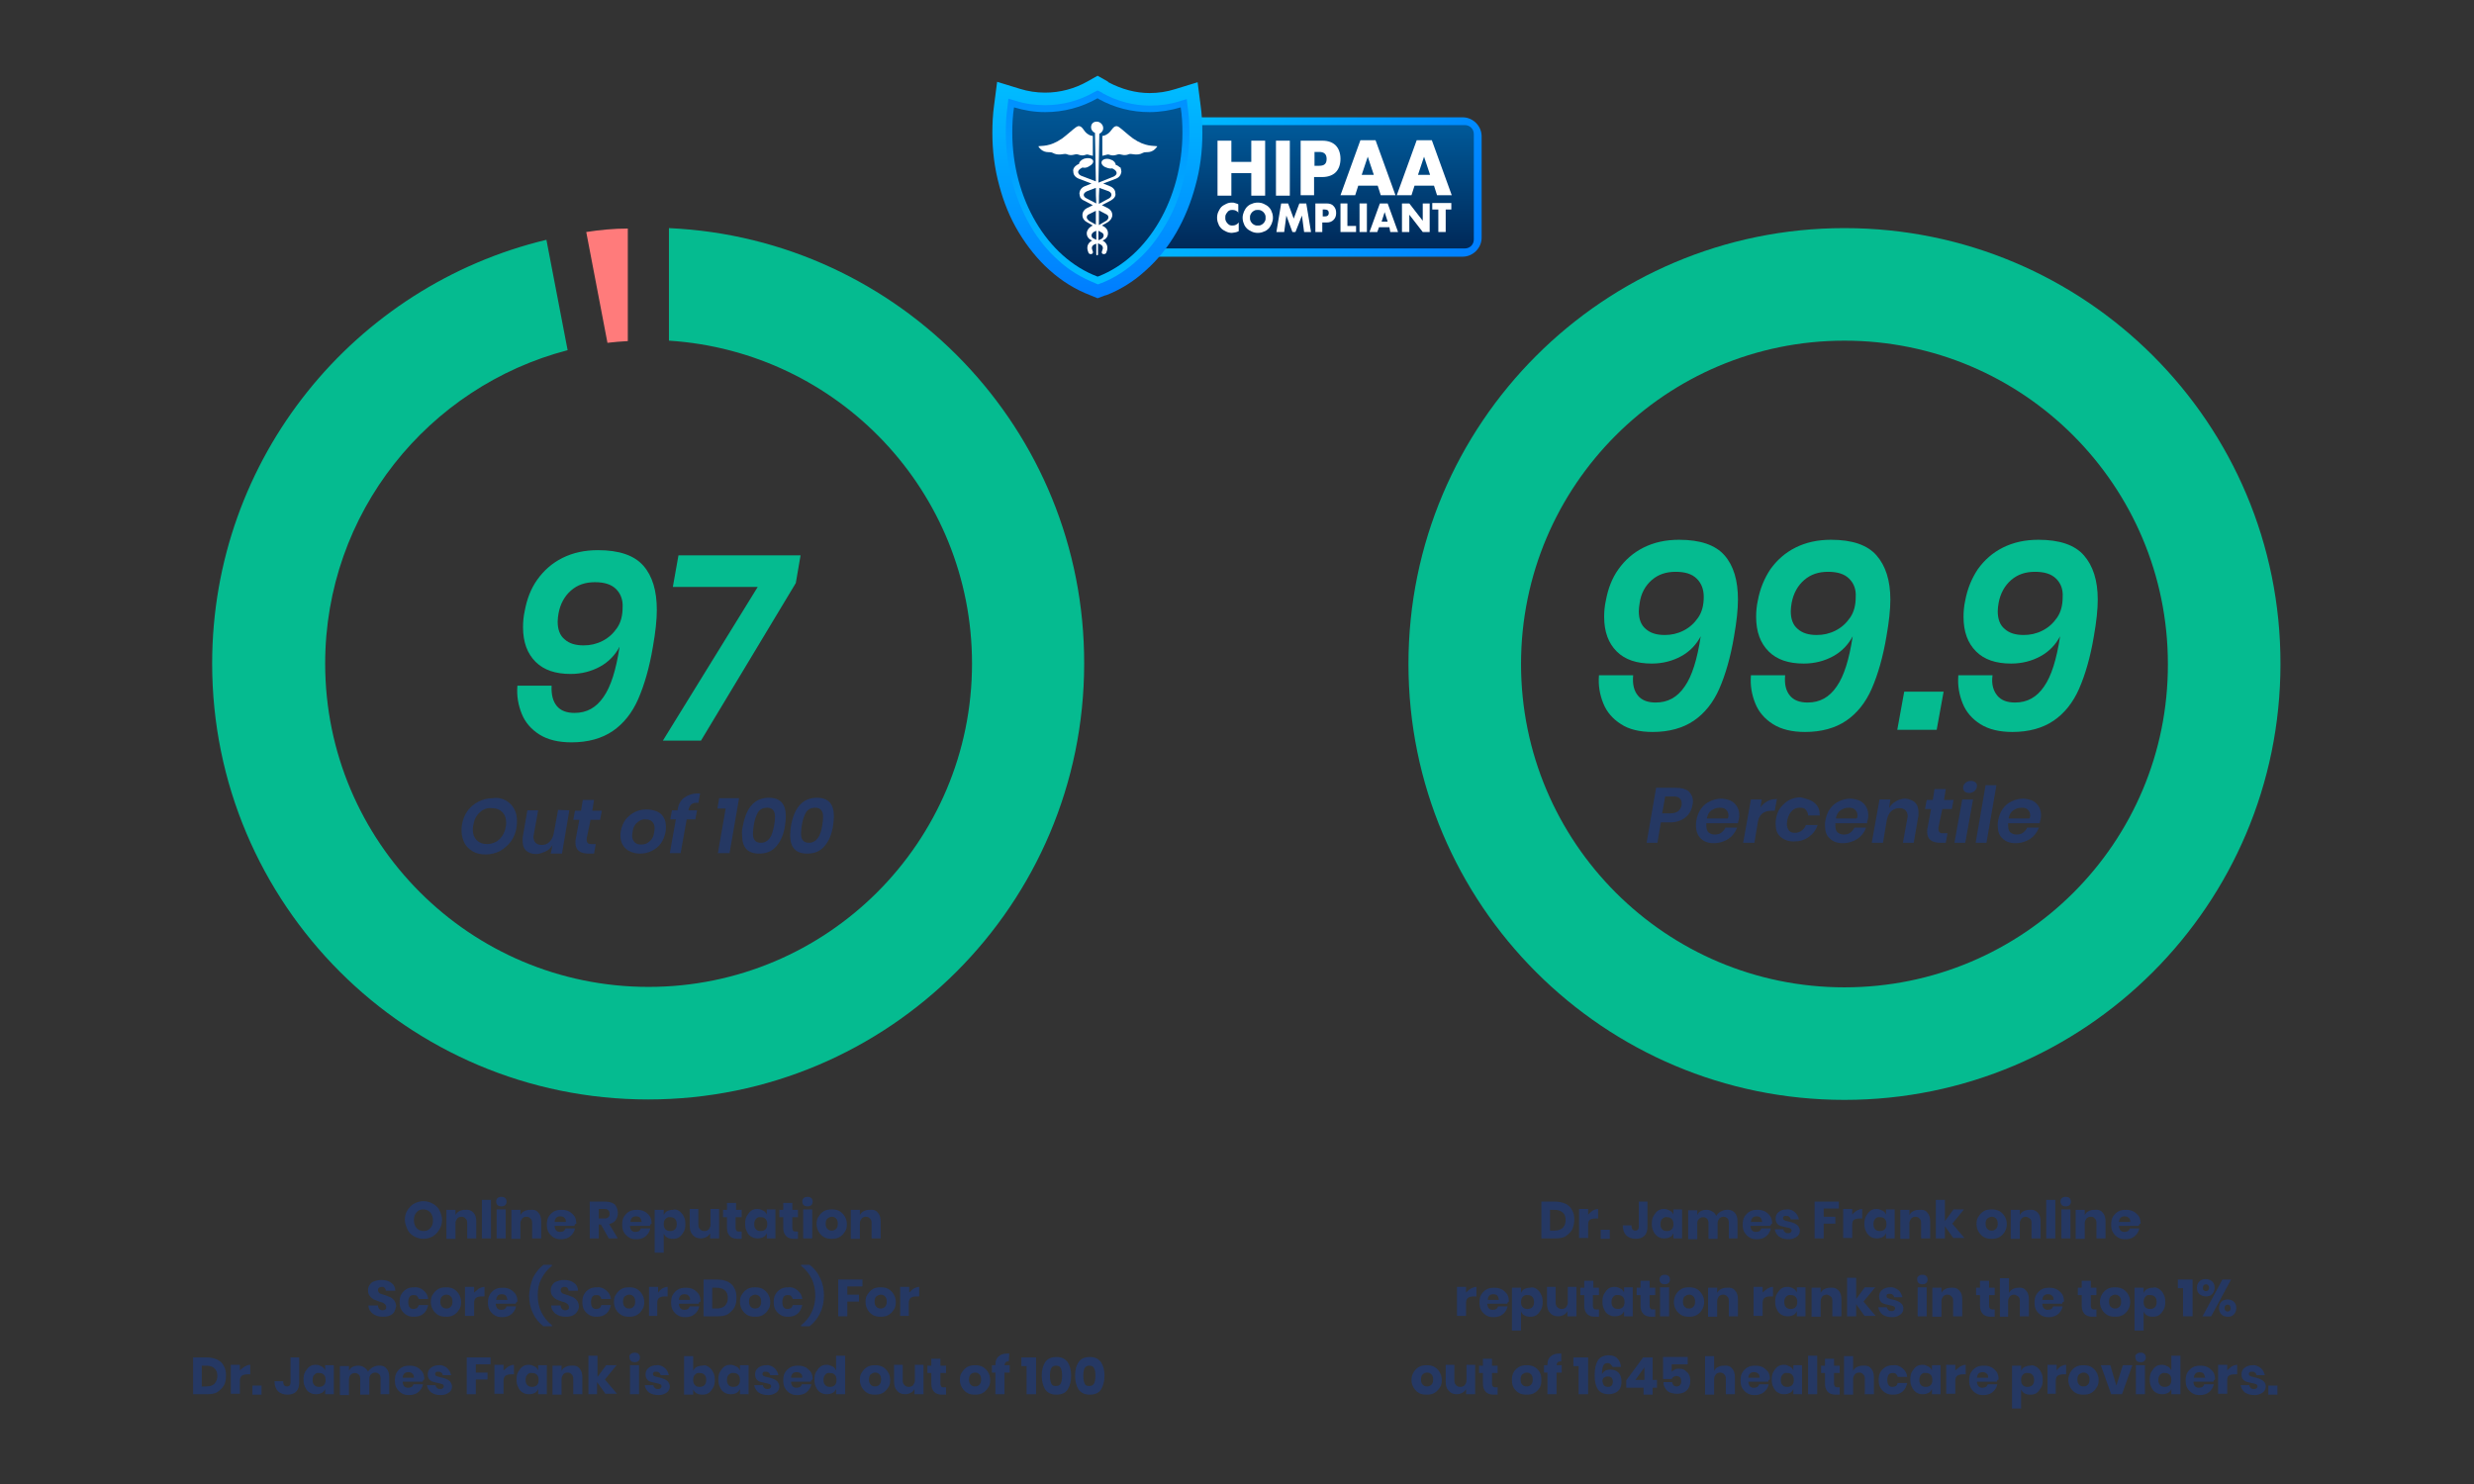 <?xml version="1.0" encoding="utf-8"?>
<!-- Generator: Adobe Illustrator 24.2.1, SVG Export Plug-In . SVG Version: 6.00 Build 0)  -->
<svg version="1.1" id="Layer_1" xmlns="http://www.w3.org/2000/svg" xmlns:xlink="http://www.w3.org/1999/xlink" x="0px" y="0px"
	 viewBox="0 0 571.4 342.9" style="enable-background:new 0 0 571.4 342.9;" xml:space="preserve">
<rect x="0" y="0" width="571.4" height="342.9" fill="#333333" stroke="none"/>
<style type="text/css">
	.st0{fill:url(#SVGID_1_);}
	.st1{fill:url(#SVGID_2_);}
	.st2{fill:#FFFFFF;}
	.st3{fill:url(#SVGID_3_);}
	.st4{fill:url(#SVGID_4_);}
	.st5{fill:url(#SVGID_5_);}
	.st6{fill:#253863;}
	.st7{fill:#FF7B7B;}
	.st8{fill:#05BB90;}
</style>
<g>
	<g>
		<g>
			<g>
				<g>
					
						<linearGradient id="SVGID_1_" gradientUnits="userSpaceOnUse" x1="268.263" y1="188.051" x2="339.06" y2="223.308" gradientTransform="matrix(1 0 0 1 0 -156)">
						<stop  offset="0" style="stop-color:#00BEFF"/>
						<stop  offset="1" style="stop-color:#007DFF"/>
					</linearGradient>
					<path class="st0" d="M337.8,27.1h-94.3c-2.4,0-4.4,2-4.4,4.4v23.4c0,2.4,2,4.4,4.4,4.4h94.3c2.4,0,4.4-2,4.4-4.4V31.5
						C342.2,29.1,340.2,27.1,337.8,27.1z"/>
					
						<linearGradient id="SVGID_2_" gradientUnits="userSpaceOnUse" x1="290.65" y1="184.488" x2="290.65" y2="214.51" gradientTransform="matrix(1 0 0 1 0 -156)">
						<stop  offset="0" style="stop-color:#005A9A"/>
						<stop  offset="1" style="stop-color:#002756"/>
					</linearGradient>
					<path class="st1" d="M338.3,57.4H243c-1.2,0-2.1-0.9-2.1-2.1V31c0-1.2,0.9-2.1,2.1-2.1h95.3c1.2,0,2.1,0.9,2.1,2.1v24.3
						C340.4,56.5,339.5,57.4,338.3,57.4z"/>
				</g>
			</g>
			<g>
				<g>
					<path class="st2" d="M286.1,49.2c-0.4-0.5-0.9-0.7-1.4-0.7c-0.2,0-0.5,0-0.7,0.1s-0.4,0.2-0.5,0.4c-0.2,0.2-0.3,0.4-0.4,0.6
						c-0.1,0.2-0.1,0.5-0.1,0.7c0,0.3,0,0.5,0.1,0.7s0.2,0.4,0.4,0.6c0.2,0.2,0.3,0.3,0.5,0.4c0.2,0.1,0.4,0.1,0.7,0.1
						c0.5,0,1-0.2,1.4-0.7v2l-0.2,0.1c-0.3,0.1-0.5,0.2-0.7,0.2s-0.4,0.1-0.7,0.1c-0.4,0-0.9-0.1-1.3-0.3s-0.8-0.4-1.1-0.7
						c-0.3-0.3-0.6-0.7-0.7-1.1c-0.2-0.4-0.3-0.9-0.3-1.4s0.1-1,0.3-1.4c0.2-0.4,0.4-0.8,0.7-1.1c0.3-0.3,0.7-0.5,1.1-0.7
						s0.8-0.3,1.3-0.3c0.3,0,0.5,0,0.7,0.1s0.5,0.1,0.8,0.3v2C286,49.2,286.1,49.2,286.1,49.2z"/>
					<path class="st2" d="M287,50.3c0-0.5,0.1-0.9,0.3-1.4c0.2-0.4,0.4-0.8,0.7-1.1c0.3-0.3,0.7-0.6,1.1-0.7
						c0.4-0.2,0.9-0.3,1.4-0.3s1,0.1,1.4,0.3s0.8,0.4,1.1,0.7c0.3,0.3,0.6,0.7,0.7,1.1c0.2,0.4,0.3,0.9,0.3,1.4s-0.1,0.9-0.3,1.4
						c-0.2,0.4-0.4,0.8-0.7,1.1c-0.3,0.3-0.7,0.6-1.1,0.7c-0.4,0.2-0.9,0.3-1.4,0.3s-1-0.1-1.4-0.3s-0.8-0.4-1.1-0.7
						c-0.3-0.3-0.6-0.7-0.7-1.1C287.1,51.3,287,50.8,287,50.3z M288.7,50.3c0,0.3,0,0.5,0.1,0.7s0.2,0.4,0.4,0.6
						c0.2,0.2,0.4,0.3,0.6,0.4c0.2,0.1,0.4,0.1,0.7,0.1c0.2,0,0.5,0,0.7-0.1s0.4-0.2,0.6-0.4s0.3-0.4,0.4-0.6
						c0.1-0.2,0.1-0.5,0.1-0.7c0-0.3,0-0.5-0.1-0.7s-0.2-0.4-0.4-0.6c-0.2-0.2-0.4-0.3-0.6-0.4c-0.2-0.1-0.4-0.1-0.7-0.1
						c-0.2,0-0.5,0-0.7,0.1s-0.4,0.2-0.6,0.4s-0.3,0.4-0.4,0.6C288.7,49.8,288.7,50,288.7,50.3z"/>
					<path class="st2" d="M294.8,53.6l1.1-6.6h1.6l1.3,3.5l1.3-3.5h1.6l1.1,6.6h-1.6l-0.5-3.8l-1.5,3.8h-0.7l-1.4-3.8l-0.5,3.8
						H294.8z"/>
					<path class="st2" d="M305.5,53.6h-1.7V47h2.6c0.7,0,1.3,0.2,1.6,0.6c0.4,0.4,0.6,0.9,0.6,1.6s-0.2,1.2-0.6,1.6
						c-0.4,0.4-0.9,0.6-1.6,0.6h-1v2.2C305.4,53.6,305.5,53.6,305.5,53.6z M305.5,50h0.5c0.6,0,0.9-0.3,0.9-0.8s-0.3-0.8-0.9-0.8
						h-0.5V50z"/>
					<path class="st2" d="M311.2,47v5.2h2v1.4h-3.6V47H311.2z"/>
					<path class="st2" d="M315.7,47v6.6H314V47H315.7z"/>
					<path class="st2" d="M320.9,52.5h-2.4l-0.4,1.1h-1.8l2.4-6.6h1.8l2.4,6.6h-1.8L320.9,52.5z M320.5,51.2l-0.7-2.2l-0.7,2.2
						H320.5z"/>
					<path class="st2" d="M323.8,53.6V47h1.7l3.1,4v-4h1.6v6.6h-1.6l-3.1-4v4H323.8z"/>
					<path class="st2" d="M333.9,48.5v5.1h-1.7v-5.2h-1.4v-1.5h4.4v1.5h-1.3V48.5z"/>
				</g>
				<g>
					<path class="st2" d="M284.4,37.4h4.6v-4.9h3.2v12.7H289V40h-4.6v5.2h-3.2V32.5h3.2V37.4z"/>
					<path class="st2" d="M297.9,32.5v12.7h-3.2V32.5H297.9z"/>
					<path class="st2" d="M303.6,45.1h-3.2V32.5h5c1.4,0,2.4,0.4,3.1,1.1c0.7,0.7,1.1,1.8,1.1,3.1s-0.4,2.4-1.1,3.1
						c-0.7,0.7-1.8,1.1-3.1,1.1h-1.9v4.2C303.5,45.1,303.6,45.1,303.6,45.1z M303.6,38.3h1.1c1.2,0,1.7-0.5,1.7-1.6
						s-0.6-1.6-1.7-1.6h-1.1V38.3z"/>
					<path class="st2" d="M318.2,42.9h-4.5l-0.7,2.2h-3.4l4.6-12.7h3.5l4.6,12.7h-3.4L318.2,42.9z M317.3,40.4l-1.4-4.2l-1.4,4.2
						H317.3z"/>
					<path class="st2" d="M331.2,42.9h-4.5l-0.7,2.2h-3.4l4.6-12.7h3.5l4.6,12.7h-3.4L331.2,42.9z M330.3,40.4l-1.4-4.2l-1.4,4.2
						H330.3z"/>
				</g>
			</g>
		</g>
		<g>
			<g>
				<g>
					<g>
						
							<linearGradient id="SVGID_3_" gradientUnits="userSpaceOnUse" x1="253.45" y1="173.847" x2="253.45" y2="224.333" gradientTransform="matrix(1 0 0 1 0 -156)">
							<stop  offset="0" style="stop-color:#00BEFF"/>
							<stop  offset="1" style="stop-color:#007DFF"/>
						</linearGradient>
						<path class="st3" d="M251.8,68.2c-3.4-1.3-6.5-3.2-9.4-5.8c-2.7-2.4-5.1-5.4-7.1-8.7s-3.5-7-4.5-10.8c-1.1-4-1.6-8.1-1.6-12.2
							c0-2.1,0.1-4.3,0.4-6.4l0.7-5.4l5.2,1.6c1.9,0.6,3.9,0.9,5.9,0.9c3.4,0,6.8-0.9,9.8-2.6l2.3-1.3l2.3,1.3c0,0,0.1,0,0.1,0.1
							l0,0L256,19c3,1.6,6.3,2.5,9.5,2.5c2,0,4-0.3,5.9-0.9l5.2-1.6l0.7,5.4c0.3,2.1,0.4,4.3,0.4,6.4c0,4.1-0.5,8.2-1.6,12.1
							c-1,3.8-2.5,7.5-4.4,10.8s-4.3,6.3-7,8.7c-2.8,2.6-5.9,4.5-9.2,5.8h-0.1c-0.1,0-0.2,0.1-0.3,0.1l-1.6,0.6L251.8,68.2z"/>
						
							<linearGradient id="SVGID_4_" gradientUnits="userSpaceOnUse" x1="253.5" y1="158.983" x2="253.5" y2="223.761" gradientTransform="matrix(1 0 0 1 0 -156)">
							<stop  offset="0" style="stop-color:#007DFF"/>
							<stop  offset="1" style="stop-color:#00BEFF"/>
						</linearGradient>
						<path class="st4" d="M252.9,65.4c-3-1.2-5.9-2.9-8.4-5.2c-2.5-2.2-4.7-4.9-6.5-8s-3.2-6.5-4.2-10.1c-1-3.7-1.5-7.6-1.5-11.5
							c0-2,0.1-4,0.4-6l0.2-1.8l1.7,0.5c2.2,0.7,4.5,1,6.8,1c3.9,0,7.8-1,11.3-3l0.8-0.4l0.8,0.4c0.1,0,0.1,0.1,0.2,0.1
							c0,0,0.1,0,0.1,0.1c3.4,1.9,7.2,2.9,11,2.9c2.3,0,4.6-0.3,6.8-1l1.7-0.5l0.2,1.8c0.3,2,0.4,4,0.4,6c0,3.9-0.5,7.7-1.5,11.4
							c-0.9,3.6-2.3,7-4.1,10c-1.8,3.1-3.9,5.8-6.4,8c-2.5,2.3-5.3,4.1-8.3,5.3h-0.1c-0.1,0-0.2,0.1-0.2,0.1l-0.5,0.2L252.9,65.4z"
							/>
						
							<linearGradient id="SVGID_5_" gradientUnits="userSpaceOnUse" x1="253.45" y1="178.7" x2="253.45" y2="219.9" gradientTransform="matrix(1 0 0 1 0 -156)">
							<stop  offset="0" style="stop-color:#005A9A"/>
							<stop  offset="1" style="stop-color:#002756"/>
						</linearGradient>
						<path class="st5" d="M272.7,24.8c-2.3,0.7-4.8,1.1-7.2,1.1c-4.1,0-8.1-1-11.7-3c-0.1-0.1-0.2-0.1-0.3-0.2
							c-3.7,2.1-7.8,3.2-12.1,3.2c-2.5,0-4.9-0.4-7.2-1.1c-0.3,1.9-0.4,3.9-0.4,5.8c0,15.3,8,28.9,19.7,33.3c0.1,0,0.2-0.1,0.3-0.1
							c11.4-4.5,19.3-18,19.3-33.2C273.1,28.7,273,26.7,272.7,24.8z"/>
					</g>
				</g>
			</g>
			<g>
				<path class="st2" d="M258,38.2l-0.3-0.1c0-0.4-0.4-1-1.1-1.2c-0.8-0.4-1.8-0.2-2.1,0.3s0.1,1.2,1,1.5c0.5,0.2,1,0.3,1.4,0.2
					l0.5,0.3c0.3,0.2,0.5,0.5,0.5,0.8s-0.3,0.6-0.7,0.8l-3.5,1.4c0.1-5.8,0.2-10.4,0.2-11.3c0.5-0.2,0.9-0.7,0.9-1.3
					c0-0.8-0.7-1.5-1.5-1.5s-1.3,0.5-1.3,1.3c0,0.6,0.4,1.1,0.9,1.3c0,0.8,0.1,5.4,0.2,11.2l-3.4-1.3c-0.4-0.2-0.6-0.4-0.7-0.8
					c0-0.3,0.2-0.6,0.5-0.8l0.5-0.3c0.4,0.1,0.9,0.1,1.4-0.2c0.8-0.4,1.3-1,1-1.5s-1.2-0.6-2.1-0.3c-0.7,0.3-1.1,0.8-1.1,1.2
					l-0.3,0.1c-0.3,0.2-0.6,0.4-0.8,0.7s-0.3,0.6-0.2,1c0,0.7,0.5,1.3,1.3,1.6l2.9,1.1l-1.5,0.6c-0.8,0.3-1.2,0.9-1.3,1.6
					c0,0.3,0.1,0.7,0.2,1c0.2,0.3,0.5,0.6,0.8,0.7l2.1,1.1l-1.4,0.7c-0.6,0.3-1,0.9-1,1.6c0,0.7,0.4,1.3,1,1.6l1.4,0.8l-0.4,0.2
					c-0.6,0.4-1,1-1,1.6c0,0.7,0.4,1.3,1.1,1.6l0.2,0.1h-0.1c-0.4,0.2-0.7,0.5-0.9,0.9s-0.2,0.9-0.1,1.3l0.2,0.6
					c0.1,0.2,0.3,0.3,0.5,0.3c0.1,0,0.1,0,0.2,0c0.3-0.1,0.4-0.4,0.3-0.6l-0.2-0.6c-0.1-0.4,0.1-0.8,0.5-1l0.5-0.2
					c0,0.9,0,1.7,0,2.5c0,0.1,0.1,0.2,0.2,0.2s0.2-0.1,0.2-0.2c0-0.8,0-1.7,0-2.6l0.6,0.3c0.4,0.2,0.6,0.6,0.5,1l-0.2,0.6
					c-0.1,0.3,0,0.5,0.3,0.6c0.1,0,0.1,0,0.2,0c0.2,0,0.4-0.1,0.5-0.3l0.2-0.6c0.1-0.4,0.1-0.9-0.1-1.3c-0.2-0.4-0.5-0.7-0.9-0.9
					h-0.1l0.2-0.1c0.7-0.3,1.1-0.9,1.1-1.6c0-0.7-0.4-1.3-1-1.6l-0.4-0.2l1.4-0.8c0.6-0.4,1-1,1-1.6c0-0.7-0.4-1.3-1-1.6l-1.4-0.7
					l2.1-1.1c0.3-0.2,0.6-0.4,0.8-0.7c0.2-0.3,0.3-0.6,0.2-1c0-0.7-0.5-1.3-1.3-1.6l-1.5-0.6l2.9-1.1c0.8-0.3,1.2-0.9,1.3-1.6
					c0-0.3-0.1-0.7-0.2-1C258.6,38.7,258.4,38.4,258,38.2z M250.3,45c0-0.3,0.3-0.6,0.7-0.8l2.1-0.8c0,1.2,0,2.4,0.1,3.6l-2.3-1.2
					C250.5,45.6,250.3,45.3,250.3,45z M251,50.2c0-0.3,0.2-0.6,0.5-0.7l1.6-0.8c0,1.1,0,2.2,0,3.2l-1.6-0.9
					C251.2,50.7,251,50.5,251,50.2z M252.1,54.4c0-0.3,0.2-0.6,0.5-0.8l0.6-0.3c0,0.7,0,1.4,0,2.1l-0.6-0.3
					C252.3,55,252.1,54.7,252.1,54.4z M254.9,54.4c0,0.3-0.2,0.6-0.5,0.8l-0.7,0.3c0-0.7,0-1.5,0-2.2l0.7,0.4
					C254.7,53.8,254.9,54.1,254.9,54.4z M256,50.2c0,0.3-0.2,0.6-0.5,0.8l-1.7,1c0-1.1,0-2.3,0-3.4l1.7,0.9
					C255.8,49.6,256,49.9,256,50.2z M256.7,45c0,0.3-0.2,0.6-0.5,0.8l-2.4,1.3c0-1.3,0-2.5,0.1-3.7l2.2,0.8
					C256.5,44.4,256.7,44.7,256.7,45z"/>
				<path class="st2" d="M261.7,32c-1.1-0.8-2.6-2.2-3.2-2.6c-1.1-0.8-1.6,0.5-2.1,1c-0.7,0.8-1.5,1-1.8,1V36
					c0.4-0.1,0.8-0.2,1.2-0.3s0.9,0.5,2.3,0c0.7-0.3,1.3,0.5,2.7-0.1c0.5-0.2,1.8,0.5,3.2-0.3c0.7-0.4,2,0.4,3.3-1.5
					C266.5,33.6,264.6,34,261.7,32z"/>
				<path class="st2" d="M251.2,35.7c0.4,0.1,0.7,0.2,1.2,0.3v-4.6c-0.4,0-1.1-0.2-1.8-1c-0.5-0.6-1-1.8-2.1-1
					c-0.6,0.4-2.1,1.8-3.2,2.6c-2.9,2-4.7,1.6-5.5,1.8c1.3,1.9,2.6,1.1,3.3,1.5c1.4,0.8,2.6,0.1,3.2,0.3c1.4,0.6,2-0.2,2.7,0.1
					C250.3,36.2,250.8,35.6,251.2,35.7z"/>
			</g>
		</g>
	</g>
	<g>
		<g>
			<path class="st6" d="M100,278.1c0.7,0.4,1.2,0.9,1.5,1.5s0.6,1.4,0.6,2.2c0,0.8-0.2,1.6-0.6,2.2c-0.4,0.7-0.9,1.2-1.5,1.6
				c-0.7,0.4-1.4,0.6-2.2,0.6s-1.5-0.2-2.2-0.6s-1.2-0.9-1.5-1.6s-0.6-1.4-0.6-2.2c0-0.8,0.2-1.6,0.6-2.2s0.9-1.2,1.5-1.5
				c0.7-0.4,1.4-0.6,2.2-0.6S99.3,277.7,100,278.1z M96.2,280.1c-0.4,0.4-0.6,1-0.6,1.8c0,0.7,0.2,1.3,0.6,1.8
				c0.4,0.4,0.9,0.7,1.6,0.7s1.2-0.2,1.6-0.7c0.4-0.4,0.6-1,0.6-1.8c0-0.7-0.2-1.3-0.6-1.8c-0.4-0.4-0.9-0.7-1.6-0.7
				S96.6,279.6,96.2,280.1z"/>
			<path class="st6" d="M109.3,280.1c0.5,0.5,0.7,1.2,0.7,2.1v3.9h-2.1v-3.6c0-0.4-0.1-0.8-0.4-1c-0.2-0.3-0.6-0.4-0.9-0.4
				c-0.4,0-0.7,0.1-1,0.4c-0.2,0.3-0.4,0.6-0.4,1.1v3.6h-2.1v-6.7h2.1v1.2c0.2-0.4,0.5-0.7,0.9-0.9c0.4-0.2,0.8-0.3,1.3-0.3
				C108.2,279.4,108.8,279.6,109.3,280.1z"/>
			<path class="st6" d="M113.4,277.2v8.9h-2.1v-8.9H113.4z"/>
			<path class="st6" d="M114.9,276.8c0.2-0.2,0.5-0.3,0.9-0.3s0.7,0.1,0.9,0.3c0.2,0.2,0.3,0.5,0.3,0.8s-0.1,0.6-0.3,0.8
				s-0.5,0.3-0.9,0.3s-0.7-0.1-0.9-0.3c-0.2-0.2-0.3-0.5-0.3-0.8C114.6,277.2,114.7,277,114.9,276.8z M116.8,279.4v6.7h-2.1v-6.7
				H116.8z"/>
			<path class="st6" d="M124.3,280.1c0.5,0.5,0.7,1.2,0.7,2.1v3.9h-2.1v-3.6c0-0.4-0.1-0.8-0.4-1c-0.2-0.3-0.6-0.4-0.9-0.4
				c-0.4,0-0.7,0.1-1,0.4c-0.2,0.3-0.4,0.6-0.4,1.1v3.6h-2.1v-6.7h2.1v1.2c0.2-0.4,0.5-0.7,0.9-0.9c0.4-0.2,0.8-0.3,1.3-0.3
				C123.3,279.4,123.9,279.6,124.3,280.1z"/>
			<path class="st6" d="M132.7,283.2h-4.6c0,0.5,0.2,0.9,0.4,1.1s0.5,0.3,0.9,0.3c0.3,0,0.6-0.1,0.8-0.2c0.2-0.2,0.3-0.3,0.4-0.6
				h2.2c-0.1,0.5-0.3,0.9-0.6,1.3s-0.7,0.7-1.1,0.9c-0.5,0.2-1,0.3-1.5,0.3c-0.7,0-1.2-0.1-1.7-0.4s-0.9-0.7-1.2-1.2
				c-0.3-0.5-0.4-1.1-0.4-1.8c0-0.7,0.1-1.3,0.4-1.8s0.7-0.9,1.2-1.2c0.5-0.3,1.1-0.4,1.8-0.4s1.2,0.1,1.8,0.4
				c0.5,0.3,0.9,0.7,1.2,1.1c0.3,0.5,0.4,1.1,0.4,1.7C132.7,282.8,132.7,283,132.7,283.2z M130.3,281.3c-0.2-0.2-0.5-0.3-0.9-0.3
				s-0.7,0.1-0.9,0.3c-0.2,0.2-0.4,0.6-0.4,1h2.6C130.7,281.8,130.6,281.5,130.3,281.3z"/>
			<path class="st6" d="M140.6,286.1l-1.8-3.2h-0.5v3.2h-2.1v-8.5h3.5c0.7,0,1.2,0.1,1.7,0.3c0.5,0.2,0.8,0.5,1,1
				c0.2,0.4,0.3,0.9,0.3,1.4c0,0.6-0.2,1.1-0.5,1.6c-0.3,0.4-0.8,0.7-1.5,0.9l2,3.3L140.6,286.1L140.6,286.1z M138.3,281.5h1.3
				c0.4,0,0.7-0.1,0.9-0.3s0.3-0.4,0.3-0.8c0-0.3-0.1-0.6-0.3-0.8c-0.2-0.2-0.5-0.3-0.9-0.3h-1.3V281.5z"/>
			<path class="st6" d="M150.1,283.2h-4.6c0,0.5,0.2,0.9,0.4,1.1s0.5,0.3,0.9,0.3c0.3,0,0.6-0.1,0.8-0.2c0.2-0.2,0.3-0.3,0.4-0.6
				h2.2c-0.1,0.5-0.3,0.9-0.6,1.3s-0.7,0.7-1.1,0.9c-0.5,0.2-1,0.3-1.5,0.3c-0.7,0-1.2-0.1-1.7-0.4s-0.9-0.7-1.2-1.2
				s-0.4-1.1-0.4-1.8c0-0.7,0.1-1.3,0.4-1.8c0.3-0.5,0.7-0.9,1.2-1.2c0.5-0.3,1.1-0.4,1.8-0.4s1.2,0.1,1.8,0.4
				c0.5,0.3,0.9,0.7,1.2,1.1c0.3,0.5,0.4,1.1,0.4,1.7C150.2,282.8,150.2,283,150.1,283.2z M147.8,281.3c-0.2-0.2-0.5-0.3-0.9-0.3
				s-0.7,0.1-0.9,0.3c-0.2,0.2-0.4,0.6-0.4,1h2.6C148.1,281.8,148,281.5,147.8,281.3z"/>
			<path class="st6" d="M156.9,279.8c0.4,0.3,0.8,0.7,1,1.2c0.3,0.5,0.4,1.1,0.4,1.8c0,0.7-0.1,1.3-0.4,1.8c-0.3,0.5-0.6,0.9-1,1.2
				c-0.4,0.3-0.9,0.4-1.5,0.4c-0.5,0-1-0.1-1.3-0.3c-0.4-0.2-0.6-0.5-0.8-0.9v4.4h-2.1v-9.9h2.1v1.2c0.2-0.4,0.4-0.7,0.8-0.9
				c0.4-0.2,0.8-0.3,1.3-0.3C156,279.3,156.5,279.5,156.9,279.8z M153.7,281.6c-0.3,0.3-0.4,0.7-0.4,1.2s0.1,0.9,0.4,1.2
				s0.6,0.4,1.1,0.4c0.4,0,0.8-0.1,1.1-0.4s0.4-0.7,0.4-1.2s-0.1-0.9-0.4-1.2c-0.3-0.3-0.6-0.4-1.1-0.4
				C154.3,281.1,154,281.3,153.7,281.6z"/>
			<path class="st6" d="M166.1,279.4v6.7H164v-1.2c-0.2,0.4-0.5,0.7-0.9,0.9c-0.4,0.2-0.8,0.3-1.3,0.3c-0.8,0-1.4-0.3-1.8-0.8
				c-0.5-0.5-0.7-1.2-0.7-2.1v-3.9h2v3.6c0,0.5,0.1,0.8,0.4,1.1s0.6,0.4,1,0.4s0.7-0.1,1-0.4c0.2-0.3,0.4-0.6,0.4-1.1v-3.6h2
				L166.1,279.4L166.1,279.4z"/>
			<path class="st6" d="M171.3,284.4v1.8h-0.9c-0.8,0-1.4-0.2-1.8-0.6s-0.7-1-0.7-1.9v-2.5H167v-1.7h0.9v-1.6h2.1v1.6h1.3v1.7h-1.4
				v2.5c0,0.3,0.1,0.4,0.2,0.6s0.3,0.2,0.5,0.2h0.7V284.4z"/>
			<path class="st6" d="M176.3,279.7c0.4,0.2,0.6,0.5,0.8,0.9v-1.2h2v6.7h-2v-1.2c-0.2,0.4-0.4,0.7-0.8,0.9
				c-0.4,0.2-0.8,0.3-1.3,0.3c-0.6,0-1-0.1-1.5-0.4s-0.8-0.7-1-1.2c-0.3-0.5-0.4-1.1-0.4-1.8c0-0.7,0.1-1.3,0.4-1.8
				c0.3-0.5,0.6-0.9,1-1.2c0.4-0.3,0.9-0.4,1.5-0.4C175.5,279.3,175.9,279.5,176.3,279.7z M174.6,281.6c-0.3,0.3-0.4,0.7-0.4,1.2
				s0.1,0.9,0.4,1.2c0.3,0.3,0.6,0.4,1.1,0.4c0.4,0,0.8-0.1,1.1-0.4s0.4-0.7,0.4-1.2s-0.1-0.9-0.4-1.2s-0.6-0.4-1.1-0.4
				C175.2,281.1,174.8,281.3,174.6,281.6z"/>
			<path class="st6" d="M184.3,284.4v1.8h-0.9c-0.8,0-1.4-0.2-1.8-0.6s-0.7-1-0.7-1.9v-2.5H180v-1.7h0.9v-1.6h2.1v1.6h1.3v1.7H183
				v2.5c0,0.3,0.1,0.4,0.2,0.6s0.3,0.2,0.5,0.2h0.6V284.4z"/>
			<path class="st6" d="M185.6,276.8c0.2-0.2,0.5-0.3,0.9-0.3s0.7,0.1,0.9,0.3c0.2,0.2,0.3,0.5,0.3,0.8s-0.1,0.6-0.3,0.8
				s-0.5,0.3-0.9,0.3s-0.7-0.1-0.9-0.3c-0.2-0.2-0.3-0.5-0.3-0.8C185.3,277.2,185.4,277,185.6,276.8z M187.6,279.4v6.7h-2.1v-6.7
				H187.6z"/>
			<path class="st6" d="M193.9,279.8c0.5,0.3,0.9,0.7,1.2,1.2s0.5,1.1,0.5,1.8c0,0.7-0.1,1.3-0.5,1.8c-0.3,0.5-0.7,0.9-1.2,1.2
				s-1.1,0.4-1.8,0.4s-1.3-0.1-1.8-0.4s-0.9-0.7-1.2-1.2s-0.5-1.1-0.5-1.8c0-0.7,0.1-1.3,0.5-1.8c0.3-0.5,0.7-0.9,1.2-1.2
				c0.5-0.3,1.1-0.4,1.8-0.4S193.4,279.5,193.9,279.8z M191.1,281.5c-0.3,0.3-0.4,0.7-0.4,1.2s0.1,0.9,0.4,1.2s0.6,0.4,1,0.4
				s0.7-0.1,1-0.4s0.4-0.7,0.4-1.2s-0.1-0.9-0.4-1.2c-0.3-0.3-0.6-0.4-1-0.4S191.4,281.3,191.1,281.5z"/>
			<path class="st6" d="M202.7,280.1c0.5,0.5,0.7,1.2,0.7,2.1v3.9h-2.1v-3.6c0-0.4-0.1-0.8-0.4-1c-0.2-0.3-0.6-0.4-0.9-0.4
				c-0.4,0-0.7,0.1-1,0.4c-0.2,0.3-0.4,0.6-0.4,1.1v3.6h-2.1v-6.7h2.1v1.2c0.2-0.4,0.5-0.7,0.9-0.9c0.4-0.2,0.8-0.3,1.3-0.3
				C201.7,279.4,202.3,279.6,202.7,280.1z"/>
			<path class="st6" d="M91.1,303c-0.2,0.4-0.6,0.7-1,0.9c-0.4,0.2-1,0.3-1.6,0.3c-1,0-1.7-0.2-2.4-0.7c-0.6-0.5-1-1.1-1-1.9h2.2
				c0,0.3,0.1,0.6,0.3,0.8c0.2,0.2,0.4,0.3,0.8,0.3c0.3,0,0.5-0.1,0.6-0.2c0.2-0.1,0.2-0.3,0.2-0.6c0-0.2-0.1-0.4-0.2-0.5
				s-0.3-0.3-0.5-0.4s-0.5-0.2-0.9-0.3c-0.5-0.2-1-0.4-1.3-0.5c-0.3-0.2-0.6-0.4-0.9-0.8s-0.4-0.8-0.4-1.3s0.1-0.9,0.4-1.3
				s0.6-0.7,1.1-0.8c0.5-0.2,1-0.3,1.6-0.3c0.9,0,1.7,0.2,2.3,0.7c0.6,0.4,0.9,1.1,0.9,1.8h-2.2c0-0.3-0.1-0.5-0.3-0.7
				c-0.2-0.2-0.4-0.2-0.7-0.2c-0.2,0-0.4,0.1-0.6,0.2c-0.1,0.1-0.2,0.3-0.2,0.6c0,0.2,0.1,0.4,0.2,0.5s0.3,0.3,0.5,0.3
				c0.2,0.1,0.5,0.2,0.9,0.3c0.5,0.2,1,0.4,1.3,0.5c0.3,0.2,0.6,0.4,0.9,0.8c0.2,0.3,0.4,0.8,0.4,1.3
				C91.4,302.2,91.3,302.6,91.1,303z"/>
			<path class="st6" d="M97.8,298.1c0.6,0.5,1,1.1,1.1,2h-2.2c-0.1-0.3-0.2-0.5-0.4-0.7c-0.2-0.2-0.5-0.2-0.8-0.2
				c-0.4,0-0.7,0.1-0.9,0.4s-0.3,0.7-0.3,1.2s0.1,1,0.3,1.2c0.2,0.3,0.5,0.4,0.9,0.4c0.3,0,0.6-0.1,0.8-0.2c0.2-0.2,0.3-0.4,0.4-0.7
				h2.2c-0.2,0.8-0.5,1.5-1.1,2s-1.3,0.7-2.2,0.7c-0.7,0-1.2-0.1-1.7-0.4s-0.9-0.7-1.2-1.2c-0.3-0.5-0.4-1.1-0.4-1.8
				c0-0.7,0.1-1.3,0.4-1.8s0.7-0.9,1.2-1.2c0.5-0.3,1.1-0.4,1.8-0.4C96.5,297.3,97.2,297.6,97.8,298.1z"/>
			<path class="st6" d="M104.8,297.8c0.5,0.3,0.9,0.7,1.2,1.2c0.3,0.5,0.5,1.1,0.5,1.8c0,0.7-0.1,1.3-0.5,1.8
				c-0.3,0.5-0.7,0.9-1.2,1.2s-1.1,0.4-1.8,0.4s-1.3-0.1-1.8-0.4s-0.9-0.7-1.2-1.2c-0.3-0.5-0.5-1.1-0.5-1.8c0-0.7,0.1-1.3,0.5-1.8
				c0.3-0.5,0.7-0.9,1.2-1.2c0.5-0.3,1.1-0.4,1.8-0.4S104.3,297.5,104.8,297.8z M102.1,299.5c-0.3,0.3-0.4,0.7-0.4,1.2
				s0.1,0.9,0.4,1.2s0.6,0.4,1,0.4s0.7-0.1,1-0.4s0.4-0.7,0.4-1.2s-0.1-0.9-0.4-1.2c-0.3-0.3-0.6-0.4-1-0.4S102.3,299.3,102.1,299.5
				z"/>
			<path class="st6" d="M110.6,297.7c0.4-0.2,0.8-0.4,1.3-0.4v2.2h-0.6c-0.5,0-1,0.1-1.3,0.3c-0.3,0.2-0.5,0.6-0.5,1.2v3h-2.1v-6.7
				h2.1v1.3C109.9,298.3,110.2,298,110.6,297.7z"/>
			<path class="st6" d="M119.1,301.2h-4.6c0,0.5,0.2,0.9,0.4,1.1c0.2,0.2,0.5,0.3,0.9,0.3c0.3,0,0.6-0.1,0.8-0.2
				c0.2-0.2,0.3-0.3,0.4-0.6h2.2c-0.1,0.5-0.3,0.9-0.6,1.3s-0.7,0.7-1.1,0.9c-0.5,0.2-1,0.3-1.5,0.3c-0.7,0-1.2-0.1-1.7-0.4
				s-0.9-0.7-1.2-1.2c-0.3-0.5-0.4-1.1-0.4-1.8c0-0.7,0.1-1.3,0.4-1.8s0.7-0.9,1.2-1.2c0.5-0.3,1.1-0.4,1.8-0.4
				c0.7,0,1.2,0.1,1.8,0.4c0.5,0.3,0.9,0.7,1.2,1.1c0.3,0.5,0.4,1.1,0.4,1.7C119.2,300.8,119.2,301,119.1,301.2z M116.8,299.3
				c-0.2-0.2-0.5-0.3-0.9-0.3s-0.7,0.1-0.9,0.3c-0.2,0.2-0.4,0.6-0.4,1h2.6C117.1,299.8,117,299.5,116.8,299.3z"/>
			<path class="st6" d="M123.1,295.2c0.6-1.2,1.4-2.2,2.4-3h2v0.2c-1.1,0.9-1.9,1.9-2.5,3.1s-0.8,2.4-0.8,3.8c0,2.8,1.1,5.1,3.3,6.9
				v0.2h-2c-1-0.8-1.8-1.7-2.4-3c-0.6-1.2-0.9-2.6-0.9-4.1C122.3,297.8,122.6,296.4,123.1,295.2z"/>
			<path class="st6" d="M133.3,303c-0.2,0.4-0.6,0.7-1,0.9c-0.4,0.2-1,0.3-1.6,0.3c-1,0-1.7-0.2-2.4-0.7c-0.6-0.5-1-1.1-1-1.9h2.2
				c0,0.3,0.1,0.6,0.3,0.8c0.2,0.2,0.4,0.3,0.8,0.3c0.3,0,0.5-0.1,0.6-0.2c0.2-0.1,0.2-0.3,0.2-0.6c0-0.2-0.1-0.4-0.2-0.5
				c-0.1-0.1-0.3-0.3-0.5-0.4s-0.5-0.2-0.9-0.3c-0.5-0.2-1-0.4-1.3-0.5c-0.3-0.2-0.6-0.4-0.9-0.8s-0.4-0.8-0.4-1.3s0.1-0.9,0.4-1.3
				s0.6-0.7,1.1-0.8c0.5-0.2,1-0.3,1.6-0.3c0.9,0,1.7,0.2,2.3,0.7c0.6,0.4,0.9,1.1,0.9,1.8h-2.2c0-0.3-0.1-0.5-0.3-0.7
				s-0.4-0.2-0.7-0.2c-0.2,0-0.4,0.1-0.6,0.2c-0.1,0.1-0.2,0.3-0.2,0.6c0,0.2,0.1,0.4,0.2,0.5c0.1,0.1,0.3,0.3,0.5,0.3
				c0.2,0.1,0.5,0.2,0.9,0.3c0.5,0.2,1,0.4,1.3,0.5c0.3,0.2,0.6,0.4,0.9,0.8c0.2,0.3,0.4,0.8,0.4,1.3
				C133.7,302.2,133.6,302.6,133.3,303z"/>
			<path class="st6" d="M140,298.1c0.6,0.5,1,1.1,1.1,2h-2.2c-0.1-0.3-0.2-0.5-0.4-0.7s-0.5-0.2-0.8-0.2c-0.4,0-0.7,0.1-0.9,0.4
				s-0.3,0.7-0.3,1.2s0.1,1,0.3,1.2c0.2,0.3,0.5,0.4,0.9,0.4c0.3,0,0.6-0.1,0.8-0.2c0.2-0.2,0.3-0.4,0.4-0.7h2.2
				c-0.2,0.8-0.5,1.5-1.1,2s-1.3,0.7-2.2,0.7c-0.7,0-1.2-0.1-1.7-0.4s-0.9-0.7-1.2-1.2s-0.4-1.1-0.4-1.8c0-0.7,0.1-1.3,0.4-1.8
				s0.7-0.9,1.2-1.2c0.5-0.3,1.1-0.4,1.8-0.4C138.7,297.3,139.4,297.6,140,298.1z"/>
			<path class="st6" d="M147.1,297.8c0.5,0.3,0.9,0.7,1.2,1.2s0.5,1.1,0.5,1.8c0,0.7-0.1,1.3-0.5,1.8c-0.3,0.5-0.7,0.9-1.2,1.2
				s-1.1,0.4-1.8,0.4s-1.3-0.1-1.8-0.4s-0.9-0.7-1.2-1.2s-0.5-1.1-0.5-1.8c0-0.7,0.1-1.3,0.5-1.8c0.3-0.5,0.7-0.9,1.2-1.2
				c0.5-0.3,1.1-0.4,1.8-0.4S146.6,297.5,147.1,297.8z M144.3,299.5c-0.3,0.3-0.4,0.7-0.4,1.2s0.1,0.9,0.4,1.2s0.6,0.4,1,0.4
				s0.7-0.1,1-0.4s0.4-0.7,0.4-1.2s-0.1-0.9-0.4-1.2c-0.3-0.3-0.6-0.4-1-0.4S144.6,299.3,144.3,299.5z"/>
			<path class="st6" d="M152.9,297.7c0.4-0.2,0.8-0.4,1.3-0.4v2.2h-0.6c-0.5,0-1,0.1-1.3,0.3c-0.3,0.2-0.5,0.6-0.5,1.2v3h-1.9v-6.7
				h2.1v1.3C152.2,298.3,152.5,298,152.9,297.7z"/>
			<path class="st6" d="M161.4,301.2h-4.6c0,0.5,0.2,0.9,0.4,1.1s0.5,0.3,0.9,0.3c0.3,0,0.6-0.1,0.8-0.2c0.2-0.2,0.3-0.3,0.4-0.6
				h2.2c-0.1,0.5-0.3,0.9-0.6,1.3s-0.7,0.7-1.1,0.9c-0.5,0.2-1,0.3-1.5,0.3c-0.7,0-1.2-0.1-1.7-0.4s-0.9-0.7-1.2-1.2
				s-0.4-1.1-0.4-1.8c0-0.7,0.1-1.3,0.4-1.8c0.3-0.5,0.7-0.9,1.2-1.2c0.5-0.3,1.1-0.4,1.8-0.4s1.2,0.1,1.8,0.4
				c0.5,0.3,0.9,0.7,1.2,1.1c0.3,0.5,0.4,1.1,0.4,1.7C161.4,300.8,161.4,301,161.4,301.2z M159,299.3c-0.2-0.2-0.5-0.3-0.9-0.3
				s-0.7,0.1-0.9,0.3c-0.2,0.2-0.4,0.6-0.4,1h2.6C159.4,299.8,159.2,299.5,159,299.3z"/>
			<path class="st6" d="M169.6,302.1c-0.4,0.6-0.9,1.1-1.5,1.5s-1.5,0.5-2.4,0.5h-3.2v-8.5h3.2c0.9,0,1.7,0.2,2.4,0.5
				c0.7,0.4,1.2,0.8,1.5,1.5c0.4,0.6,0.5,1.4,0.5,2.2S170,301.4,169.6,302.1z M167.4,301.7c0.4-0.4,0.7-1,0.7-1.8s-0.2-1.4-0.7-1.8
				c-0.4-0.4-1.1-0.6-1.9-0.6h-1v4.8h1C166.3,302.3,166.9,302.1,167.4,301.7z"/>
			<path class="st6" d="M176.2,297.8c0.5,0.3,0.9,0.7,1.2,1.2s0.5,1.1,0.5,1.8c0,0.7-0.1,1.3-0.5,1.8c-0.3,0.5-0.7,0.9-1.2,1.2
				s-1.1,0.4-1.8,0.4s-1.3-0.1-1.8-0.4s-0.9-0.7-1.2-1.2s-0.5-1.1-0.5-1.8c0-0.7,0.1-1.3,0.5-1.8c0.3-0.5,0.7-0.9,1.2-1.2
				c0.5-0.3,1.1-0.4,1.8-0.4S175.7,297.5,176.2,297.8z M173.4,299.5c-0.3,0.3-0.4,0.7-0.4,1.2s0.1,0.9,0.4,1.2s0.6,0.4,1,0.4
				s0.7-0.1,1-0.4s0.4-0.7,0.4-1.2s-0.1-0.9-0.4-1.2c-0.3-0.3-0.6-0.4-1-0.4S173.7,299.3,173.4,299.5z"/>
			<path class="st6" d="M184.2,298.1c0.6,0.5,1,1.1,1.1,2h-2.2c-0.1-0.3-0.2-0.5-0.4-0.7s-0.5-0.2-0.8-0.2c-0.4,0-0.7,0.1-0.9,0.4
				s-0.3,0.7-0.3,1.2s0.1,1,0.3,1.2c0.2,0.3,0.5,0.4,0.9,0.4c0.3,0,0.6-0.1,0.8-0.2c0.2-0.2,0.3-0.4,0.4-0.7h2.2
				c-0.2,0.8-0.5,1.5-1.1,2s-1.3,0.7-2.2,0.7c-0.7,0-1.2-0.1-1.7-0.4s-0.9-0.7-1.2-1.2s-0.4-1.1-0.4-1.8c0-0.7,0.1-1.3,0.4-1.8
				c0.3-0.5,0.7-0.9,1.2-1.2c0.5-0.3,1.1-0.4,1.8-0.4C182.9,297.3,183.6,297.6,184.2,298.1z"/>
			<path class="st6" d="M189.4,303.4c-0.6,1.2-1.4,2.2-2.4,3h-2v-0.2c2.2-1.8,3.3-4.1,3.3-6.9c0-1.4-0.3-2.7-0.8-3.8
				s-1.4-2.2-2.5-3.1v-0.2h2c1,0.8,1.8,1.7,2.4,3c0.6,1.2,0.9,2.6,0.9,4.1C190.3,300.8,190,302.2,189.4,303.4z"/>
			<path class="st6" d="M199.2,295.6v1.6h-3.5v1.9h2.7v1.6h-2.7v3.4h-2.1v-8.5H199.2z"/>
			<path class="st6" d="M205.2,297.8c0.5,0.3,0.9,0.7,1.2,1.2s0.5,1.1,0.5,1.8c0,0.7-0.1,1.3-0.5,1.8c-0.3,0.5-0.7,0.9-1.2,1.2
				s-1.1,0.4-1.8,0.4s-1.3-0.1-1.8-0.4s-0.9-0.7-1.2-1.2s-0.5-1.1-0.5-1.8c0-0.7,0.1-1.3,0.5-1.8c0.3-0.5,0.7-0.9,1.2-1.2
				c0.5-0.3,1.1-0.4,1.8-0.4S204.7,297.5,205.2,297.8z M202.4,299.5c-0.3,0.3-0.4,0.7-0.4,1.2s0.1,0.9,0.4,1.2s0.6,0.4,1,0.4
				s0.7-0.1,1-0.4s0.4-0.7,0.4-1.2s-0.1-0.9-0.4-1.2c-0.3-0.3-0.6-0.4-1-0.4S202.7,299.3,202.4,299.5z"/>
			<path class="st6" d="M211,297.7c0.4-0.2,0.8-0.4,1.3-0.4v2.2h-0.6c-0.5,0-1,0.1-1.3,0.3c-0.3,0.2-0.5,0.6-0.5,1.2v3h-2v-6.7h2.1
				v1.3C210.3,298.3,210.6,298,211,297.7z"/>
			<path class="st6" d="M51.7,320.1c-0.4,0.6-0.9,1.1-1.5,1.5s-1.5,0.5-2.4,0.5h-3.2v-8.5h3.2c0.9,0,1.7,0.2,2.4,0.5
				c0.7,0.4,1.2,0.8,1.5,1.5c0.4,0.6,0.5,1.4,0.5,2.2S52.1,319.4,51.7,320.1z M49.5,319.7c0.4-0.4,0.7-1,0.7-1.8s-0.2-1.4-0.7-1.8
				c-0.4-0.4-1.1-0.6-1.9-0.6h-1v4.8h1C48.5,320.3,49.1,320.1,49.5,319.7z"/>
			<path class="st6" d="M56.5,315.7c0.4-0.2,0.8-0.4,1.3-0.4v2.2h-0.6c-0.5,0-1,0.1-1.3,0.3c-0.3,0.2-0.5,0.6-0.5,1.2v3h-2.1v-6.7
				h2.1v1.3C55.7,316.3,56.1,316,56.5,315.7z"/>
			<path class="st6" d="M60.4,320.1v2.1h-2.1v-2.1H60.4z"/>
			<path class="st6" d="M69.1,313.6v5.8c0,0.9-0.2,1.6-0.7,2.1s-1.2,0.7-2,0.7c-0.9,0-1.7-0.3-2.2-0.8s-0.8-1.3-0.8-2.3h2
				c0,0.8,0.3,1.2,0.9,1.2c0.5,0,0.8-0.3,0.8-0.9v-5.8L69.1,313.6L69.1,313.6z"/>
			<path class="st6" d="M74.3,315.7c0.4,0.2,0.6,0.5,0.8,0.9v-1.2h2v6.7h-2v-1.2c-0.2,0.4-0.4,0.7-0.8,0.9c-0.4,0.2-0.8,0.3-1.3,0.3
				c-0.6,0-1-0.1-1.5-0.4s-0.8-0.7-1-1.2c-0.3-0.5-0.4-1.1-0.4-1.8c0-0.7,0.1-1.3,0.4-1.8s0.6-0.9,1-1.2c0.4-0.3,0.9-0.4,1.5-0.4
				C73.5,315.3,74,315.5,74.3,315.7z M72.6,317.6c-0.3,0.3-0.4,0.7-0.4,1.2s0.1,0.9,0.4,1.2c0.3,0.3,0.6,0.4,1.1,0.4
				c0.4,0,0.8-0.1,1.1-0.4s0.4-0.7,0.4-1.2s-0.1-0.9-0.4-1.2s-0.6-0.4-1.1-0.4C73.2,317.1,72.9,317.3,72.6,317.6z"/>
			<path class="st6" d="M89.2,316.1c0.5,0.5,0.7,1.2,0.7,2.1v3.9h-2v-3.6c0-0.4-0.1-0.8-0.3-1c-0.2-0.2-0.5-0.4-0.9-0.4
				s-0.7,0.1-1,0.4s-0.4,0.6-0.4,1.1v3.6h-2.1v-3.6c0-0.4-0.1-0.8-0.3-1c-0.2-0.2-0.5-0.4-0.9-0.4s-0.7,0.1-1,0.4
				c-0.2,0.2-0.4,0.6-0.4,1.1v3.6h-2.1v-6.7h2.1v1.1c0.2-0.4,0.4-0.7,0.8-0.9c0.4-0.2,0.8-0.3,1.3-0.3s1,0.1,1.4,0.4
				c0.4,0.2,0.7,0.6,0.9,1c0.2-0.4,0.6-0.7,1-1c0.4-0.2,0.9-0.4,1.3-0.4C88.1,315.4,88.8,315.6,89.2,316.1z"/>
			<path class="st6" d="M97.6,319.2H93c0,0.5,0.2,0.9,0.4,1.1c0.2,0.2,0.5,0.3,0.9,0.3c0.3,0,0.6-0.1,0.8-0.2
				c0.2-0.2,0.3-0.3,0.4-0.6h2.2c-0.1,0.5-0.3,0.9-0.6,1.3s-0.7,0.7-1.1,0.9c-0.5,0.2-1,0.3-1.5,0.3c-0.7,0-1.2-0.1-1.7-0.4
				s-0.9-0.7-1.2-1.2c-0.3-0.5-0.4-1.1-0.4-1.8c0-0.7,0.1-1.3,0.4-1.8s0.7-0.9,1.2-1.2c0.5-0.3,1.1-0.4,1.8-0.4
				c0.7,0,1.2,0.1,1.8,0.4c0.5,0.3,0.9,0.7,1.2,1.1c0.3,0.5,0.4,1.1,0.4,1.7C97.7,318.8,97.7,319,97.6,319.2z M95.2,317.3
				c-0.2-0.2-0.5-0.3-0.9-0.3s-0.7,0.1-0.9,0.3c-0.2,0.2-0.4,0.6-0.4,1h2.6C95.6,317.8,95.5,317.5,95.2,317.3z"/>
			<path class="st6" d="M103.2,316c0.5,0.4,0.8,1,1,1.7h-1.9c-0.1-0.3-0.2-0.5-0.4-0.6c-0.2-0.2-0.4-0.2-0.7-0.2
				c-0.2,0-0.4,0-0.5,0.1s-0.2,0.2-0.2,0.4c0,0.2,0.1,0.4,0.3,0.5c0.2,0.1,0.6,0.2,1,0.3c0.5,0.1,0.9,0.2,1.3,0.4
				c0.3,0.1,0.6,0.3,0.9,0.6c0.2,0.3,0.4,0.7,0.4,1.1s-0.1,0.7-0.3,1s-0.5,0.5-0.9,0.7s-0.9,0.3-1.4,0.3c-0.9,0-1.6-0.2-2.2-0.6
				c-0.5-0.4-0.9-1-1-1.7h2c0,0.3,0.2,0.5,0.4,0.7c0.2,0.2,0.5,0.2,0.8,0.2c0.2,0,0.4-0.1,0.5-0.2s0.2-0.3,0.2-0.4
				c0-0.2-0.1-0.4-0.3-0.5c-0.2-0.1-0.6-0.2-1.1-0.3c-0.5-0.1-0.9-0.2-1.2-0.3c-0.3-0.1-0.6-0.3-0.8-0.6c-0.2-0.3-0.3-0.6-0.3-1.1
				c0-0.6,0.2-1.1,0.7-1.5s1.1-0.6,1.9-0.6C102,315.3,102.7,315.6,103.2,316z"/>
			<path class="st6" d="M113.3,313.6v1.6h-3.4v1.9h2.7v1.6h-2.7v3.4h-2.1v-8.5H113.3z"/>
			<path class="st6" d="M117.4,315.7c0.4-0.2,0.8-0.4,1.3-0.4v2.2h-0.6c-0.5,0-1,0.1-1.3,0.3c-0.3,0.2-0.5,0.6-0.5,1.2v3h-2.1v-6.7
				h2.1v1.3C116.7,316.3,117,316,117.4,315.7z"/>
			<path class="st6" d="M123.5,315.7c0.4,0.2,0.6,0.5,0.8,0.9v-1.2h2v6.7h-2v-1.2c-0.2,0.4-0.4,0.7-0.8,0.9
				c-0.4,0.2-0.8,0.3-1.3,0.3c-0.6,0-1-0.1-1.5-0.4s-0.8-0.7-1-1.2c-0.3-0.5-0.4-1.1-0.4-1.8c0-0.7,0.1-1.3,0.4-1.8s0.6-0.9,1-1.2
				c0.4-0.3,0.9-0.4,1.5-0.4C122.7,315.3,123.1,315.5,123.5,315.7z M121.8,317.6c-0.3,0.3-0.4,0.7-0.4,1.2s0.1,0.9,0.4,1.2
				c0.3,0.3,0.6,0.4,1.1,0.4c0.4,0,0.8-0.1,1.1-0.4s0.4-0.7,0.4-1.2s-0.1-0.9-0.4-1.2s-0.6-0.4-1.1-0.4
				C122.4,317.1,122,317.3,121.8,317.6z"/>
			<path class="st6" d="M133.8,316.1c0.5,0.5,0.7,1.2,0.7,2.1v3.9h-2.1v-3.6c0-0.4-0.1-0.8-0.4-1c-0.2-0.3-0.6-0.4-0.9-0.4
				c-0.4,0-0.7,0.1-1,0.4c-0.2,0.3-0.4,0.6-0.4,1.1v3.6h-2.1v-6.7h2.1v1.2c0.2-0.4,0.5-0.7,0.9-0.9c0.4-0.2,0.8-0.3,1.3-0.3
				C132.8,315.4,133.4,315.6,133.8,316.1z"/>
			<path class="st6" d="M139.9,322.1l-2-2.8v2.8h-2v-8.9h2.1v4.9l2-2.7h2.4l-2.7,3.3l2.8,3.3h-2.6V322.1z"/>
			<path class="st6" d="M145.7,312.8c0.2-0.2,0.5-0.3,0.9-0.3s0.7,0.1,0.9,0.3c0.2,0.2,0.3,0.5,0.3,0.8s-0.1,0.6-0.3,0.8
				s-0.5,0.3-0.9,0.3s-0.7-0.1-0.9-0.3c-0.2-0.2-0.3-0.5-0.3-0.8C145.3,313.2,145.4,313,145.7,312.8z M147.6,315.4v6.7h-2.1v-6.7
				H147.6z"/>
			<path class="st6" d="M153.5,316c0.5,0.4,0.8,1,1,1.7h-1.9c-0.1-0.3-0.2-0.5-0.4-0.6c-0.2-0.2-0.4-0.2-0.7-0.2
				c-0.2,0-0.4,0-0.5,0.1s-0.2,0.2-0.2,0.4c0,0.2,0.1,0.4,0.3,0.5s0.6,0.2,1,0.3c0.5,0.1,0.9,0.2,1.3,0.4c0.3,0.1,0.6,0.3,0.9,0.6
				c0.2,0.3,0.4,0.7,0.4,1.1s-0.1,0.7-0.3,1s-0.5,0.5-0.9,0.7s-0.9,0.3-1.4,0.3c-0.9,0-1.6-0.2-2.2-0.6c-0.5-0.4-0.9-1-1-1.7h2
				c0,0.3,0.2,0.5,0.4,0.7s0.5,0.2,0.8,0.2c0.2,0,0.4-0.1,0.5-0.2s0.2-0.3,0.2-0.4c0-0.2-0.1-0.4-0.3-0.5s-0.6-0.2-1.1-0.3
				c-0.5-0.1-0.9-0.2-1.2-0.3c-0.3-0.1-0.6-0.3-0.8-0.6c-0.2-0.3-0.3-0.6-0.3-1.1c0-0.6,0.2-1.1,0.7-1.5s1.1-0.6,1.9-0.6
				C152.3,315.3,153,315.6,153.5,316z"/>
			<path class="st6" d="M163.7,315.8c0.4,0.3,0.8,0.7,1,1.2c0.3,0.5,0.4,1.1,0.4,1.8c0,0.7-0.1,1.3-0.4,1.8c-0.3,0.5-0.6,0.9-1,1.2
				c-0.4,0.3-0.9,0.4-1.5,0.4c-0.5,0-1-0.1-1.3-0.3c-0.4-0.2-0.6-0.5-0.8-0.9v1.2H158v-8.9h2.1v3.4c0.2-0.4,0.4-0.7,0.8-0.9
				c0.4-0.2,0.8-0.3,1.3-0.3C162.8,315.3,163.3,315.5,163.7,315.8z M160.5,317.6c-0.3,0.3-0.4,0.7-0.4,1.2s0.1,0.9,0.4,1.2
				s0.6,0.4,1.1,0.4c0.4,0,0.8-0.1,1.1-0.4s0.4-0.7,0.4-1.2s-0.1-0.9-0.4-1.2c-0.3-0.3-0.6-0.4-1.1-0.4
				C161.1,317.1,160.8,317.3,160.5,317.6z"/>
			<path class="st6" d="M170.1,315.7c0.4,0.2,0.6,0.5,0.8,0.9v-1.2h2v6.7h-2v-1.2c-0.2,0.4-0.4,0.7-0.8,0.9
				c-0.4,0.2-0.8,0.3-1.3,0.3c-0.6,0-1-0.1-1.5-0.4s-0.8-0.7-1-1.2c-0.3-0.5-0.4-1.1-0.4-1.8c0-0.7,0.1-1.3,0.4-1.8
				c0.3-0.5,0.6-0.9,1-1.2c0.4-0.3,0.9-0.4,1.5-0.4C169.2,315.3,169.7,315.5,170.1,315.7z M168.3,317.6c-0.3,0.3-0.4,0.7-0.4,1.2
				s0.1,0.9,0.4,1.2c0.3,0.3,0.6,0.4,1.1,0.4c0.4,0,0.8-0.1,1.1-0.4s0.4-0.7,0.4-1.2s-0.1-0.9-0.4-1.2s-0.6-0.4-1.1-0.4
				C169,317.1,168.6,317.3,168.3,317.6z"/>
			<path class="st6" d="M178.8,316c0.5,0.4,0.8,1,1,1.7h-1.9c-0.1-0.3-0.2-0.5-0.4-0.6c-0.2-0.2-0.4-0.2-0.7-0.2
				c-0.2,0-0.4,0-0.5,0.1s-0.2,0.2-0.2,0.4c0,0.2,0.1,0.4,0.3,0.5s0.6,0.2,1,0.3c0.5,0.1,0.9,0.2,1.3,0.4c0.3,0.1,0.6,0.3,0.9,0.6
				c0.2,0.3,0.4,0.7,0.4,1.1s-0.1,0.7-0.3,1s-0.5,0.5-0.9,0.7s-0.9,0.3-1.4,0.3c-0.9,0-1.6-0.2-2.2-0.6c-0.5-0.4-0.9-1-1-1.7h2
				c0,0.3,0.2,0.5,0.4,0.7s0.5,0.2,0.8,0.2c0.2,0,0.4-0.1,0.5-0.2s0.2-0.3,0.2-0.4c0-0.2-0.1-0.4-0.3-0.5s-0.6-0.2-1.1-0.3
				c-0.5-0.1-0.9-0.2-1.2-0.3c-0.3-0.1-0.6-0.3-0.8-0.6c-0.2-0.3-0.3-0.6-0.3-1.1c0-0.6,0.2-1.1,0.7-1.5s1.1-0.6,1.9-0.6
				C177.6,315.3,178.3,315.6,178.8,316z"/>
			<path class="st6" d="M187.3,319.2h-4.6c0,0.5,0.2,0.9,0.4,1.1s0.5,0.3,0.9,0.3c0.3,0,0.6-0.1,0.8-0.2c0.2-0.2,0.3-0.3,0.4-0.6
				h2.2c-0.1,0.5-0.3,0.9-0.6,1.3s-0.7,0.7-1.1,0.9c-0.5,0.2-1,0.3-1.5,0.3c-0.7,0-1.2-0.1-1.7-0.4s-0.9-0.7-1.2-1.2
				s-0.4-1.1-0.4-1.8c0-0.7,0.1-1.3,0.4-1.8c0.3-0.5,0.7-0.9,1.2-1.2c0.5-0.3,1.1-0.4,1.8-0.4s1.2,0.1,1.8,0.4
				c0.5,0.3,0.9,0.7,1.2,1.1c0.3,0.5,0.4,1.1,0.4,1.7C187.3,318.8,187.3,319,187.3,319.2z M184.9,317.3c-0.2-0.2-0.5-0.3-0.9-0.3
				s-0.7,0.1-0.9,0.3c-0.2,0.2-0.4,0.6-0.4,1h2.6C185.3,317.8,185.2,317.5,184.9,317.3z"/>
			<path class="st6" d="M192.3,315.7c0.4,0.2,0.6,0.5,0.8,0.9v-3.4h2.1v8.9h-2.1v-1.2c-0.2,0.4-0.4,0.7-0.8,0.9
				c-0.4,0.2-0.8,0.3-1.3,0.3c-0.6,0-1-0.1-1.5-0.4s-0.8-0.7-1-1.2c-0.3-0.5-0.4-1.1-0.4-1.8c0-0.7,0.1-1.3,0.4-1.8
				c0.3-0.5,0.6-0.9,1-1.2c0.4-0.3,0.9-0.4,1.5-0.4C191.5,315.3,191.9,315.5,192.3,315.7z M190.6,317.6c-0.3,0.3-0.4,0.7-0.4,1.2
				s0.1,0.9,0.4,1.2c0.3,0.3,0.6,0.4,1.1,0.4c0.4,0,0.8-0.1,1.1-0.4s0.4-0.7,0.4-1.2s-0.1-0.9-0.4-1.2s-0.6-0.4-1.1-0.4
				C191.2,317.1,190.8,317.3,190.6,317.6z"/>
			<path class="st6" d="M203.9,315.8c0.5,0.3,0.9,0.7,1.2,1.2s0.5,1.1,0.5,1.8c0,0.7-0.1,1.3-0.5,1.8c-0.3,0.5-0.7,0.9-1.2,1.2
				s-1.1,0.4-1.8,0.4s-1.3-0.1-1.8-0.4s-0.9-0.7-1.2-1.2s-0.5-1.1-0.5-1.8c0-0.7,0.1-1.3,0.5-1.8c0.3-0.5,0.7-0.9,1.2-1.2
				c0.5-0.3,1.1-0.4,1.8-0.4S203.3,315.5,203.9,315.8z M201.1,317.5c-0.3,0.3-0.4,0.7-0.4,1.2s0.1,0.9,0.4,1.2s0.6,0.4,1,0.4
				s0.7-0.1,1-0.4s0.4-0.7,0.4-1.2s-0.1-0.9-0.4-1.2c-0.3-0.3-0.6-0.4-1-0.4S201.4,317.3,201.1,317.5z"/>
			<path class="st6" d="M213.3,315.4v6.7h-2.1v-1.2c-0.2,0.4-0.5,0.7-0.9,0.9c-0.4,0.2-0.8,0.3-1.3,0.3c-0.8,0-1.4-0.3-1.8-0.8
				c-0.5-0.5-0.7-1.2-0.7-2.1v-3.9h2v3.6c0,0.5,0.1,0.8,0.4,1.1s0.6,0.4,1,0.4s0.7-0.1,1-0.4c0.2-0.3,0.4-0.6,0.4-1.1v-3.6h2
				L213.3,315.4L213.3,315.4z"/>
			<path class="st6" d="M218.5,320.4v1.8h-0.9c-0.8,0-1.4-0.2-1.8-0.6s-0.7-1-0.7-1.9v-2.5h-0.9v-1.7h0.9v-1.6h2.1v1.6h1.3v1.7h-1.3
				v2.5c0,0.3,0.1,0.4,0.2,0.6s0.3,0.2,0.5,0.2h0.6L218.5,320.4L218.5,320.4z"/>
			<path class="st6" d="M227,315.8c0.5,0.3,0.9,0.7,1.2,1.2s0.5,1.1,0.5,1.8c0,0.7-0.1,1.3-0.5,1.8c-0.3,0.5-0.7,0.9-1.2,1.2
				s-1.1,0.4-1.8,0.4s-1.3-0.1-1.8-0.4s-0.9-0.7-1.2-1.2s-0.5-1.1-0.5-1.8c0-0.7,0.1-1.3,0.5-1.8c0.3-0.5,0.7-0.9,1.2-1.2
				c0.5-0.3,1.1-0.4,1.8-0.4S226.4,315.5,227,315.8z M224.2,317.5c-0.3,0.3-0.4,0.7-0.4,1.2s0.1,0.9,0.4,1.2s0.6,0.4,1,0.4
				s0.7-0.1,1-0.4s0.4-0.7,0.4-1.2s-0.1-0.9-0.4-1.2c-0.3-0.3-0.6-0.4-1-0.4S224.4,317.3,224.2,317.5z"/>
			<path class="st6" d="M233,314.5c-0.3,0-0.6,0.1-0.7,0.2c-0.2,0.1-0.2,0.4-0.3,0.7h1.2v1.7H232v5h-2.1v-5h-0.8v-1.7h0.8v-0.1
				c0-0.8,0.2-1.5,0.7-1.9c0.5-0.5,1.2-0.7,2.1-0.7c0.2,0,0.3,0,0.4,0L233,314.5L233,314.5z"/>
			<path class="st6" d="M235.9,315.6v-2h3.4v8.5h-2.2v-6.5H235.9z"/>
			<path class="st6" d="M240.6,317.8c0-1.3,0.3-2.4,0.8-3.1c0.5-0.8,1.4-1.2,2.6-1.2c1.2,0,2,0.4,2.6,1.2c0.5,0.8,0.8,1.8,0.8,3.1
				c0,1.3-0.3,2.4-0.8,3.2c-0.5,0.8-1.4,1.2-2.6,1.2c-1.2,0-2-0.4-2.6-1.2C240.9,320.2,240.6,319.1,240.6,317.8z M245.3,317.8
				c0-0.8-0.1-1.3-0.3-1.7c-0.2-0.4-0.5-0.6-1.1-0.6c-0.5,0-0.9,0.2-1.1,0.6s-0.3,1-0.3,1.7c0,0.8,0.1,1.3,0.3,1.8s0.5,0.6,1.1,0.6
				c0.5,0,0.9-0.2,1.1-0.6S245.3,318.6,245.3,317.8z"/>
			<path class="st6" d="M248.3,317.8c0-1.3,0.3-2.4,0.8-3.1c0.5-0.8,1.4-1.2,2.6-1.2c1.2,0,2,0.4,2.6,1.2c0.5,0.8,0.8,1.8,0.8,3.1
				c0,1.3-0.3,2.4-0.8,3.2c-0.5,0.8-1.4,1.2-2.6,1.2c-1.2,0-2-0.4-2.6-1.2C248.6,320.2,248.3,319.1,248.3,317.8z M253,317.8
				c0-0.8-0.1-1.3-0.3-1.7c-0.2-0.4-0.5-0.6-1.1-0.6c-0.5,0-0.9,0.2-1.1,0.6s-0.3,1-0.3,1.7c0,0.8,0.1,1.3,0.3,1.8s0.5,0.6,1.1,0.6
				c0.5,0,0.9-0.2,1.1-0.6C252.9,319.1,253,318.6,253,317.8z"/>
		</g>
		<g>
			<g>
				<g>
					<path class="st7" d="M135.4,53.6l4.9,25.6c1.5-0.2,3.1-0.3,4.7-0.4v-26C141.8,52.8,138.6,53.1,135.4,53.6z"/>
				</g>
			</g>
			<g>
				<g>
					<path class="st8" d="M154.5,52.7v26c39.1,2.5,70,34.9,70,74.6c0,41.3-33.5,74.7-74.7,74.7c-41.3,0-74.7-33.5-74.7-74.7
						c0-34.8,23.8-64,56-72.4l-4.9-25.5C81.9,66,49,105.8,49,153.3C49,208.9,94.1,254,149.7,254s100.7-45.1,100.7-100.7
						C250.5,99.2,207.9,55.1,154.5,52.7z"/>
				</g>
			</g>
		</g>
		<g>
			<path class="st8" d="M128.6,163.1c0.9,1.1,2.3,1.6,4.1,1.6c2.8,0,5-1.2,6.7-3.7c1.7-2.4,2.9-6.3,3.7-11.6c-1,1.9-2.5,3.5-4.5,4.6
				s-4.3,1.7-6.8,1.7c-3.5,0-6.2-0.9-8.1-2.8c-1.9-1.9-2.9-4.5-2.9-8c0-1.2,0.1-2.5,0.4-3.8c0.5-2.7,1.4-5.1,2.9-7.2
				c1.5-2.1,3.4-3.8,5.8-5c2.4-1.2,5.1-1.8,8.2-1.8c4.9,0,8.4,1.2,10.5,3.6c2.1,2.4,3.1,5.8,3.1,10.2c0,2.3-0.3,5.1-0.9,8.5
				c-0.8,4.8-2,8.9-3.4,12.1c-1.4,3.2-3.4,5.7-5.9,7.4s-5.7,2.6-9.5,2.6c-3,0-5.5-0.6-7.4-1.8s-3.3-2.8-4.1-4.8
				c-0.8-2-1.2-4.1-1-6.5h7.9C127.3,160.5,127.7,162,128.6,163.1z M142.3,136.1c-1.1-1.1-2.7-1.6-4.9-1.6s-4,0.6-5.5,1.9
				s-2.5,3.1-2.9,5.3c-0.1,0.6-0.2,1.3-0.2,1.9c0,1.8,0.5,3.2,1.6,4.1c1.1,1,2.6,1.4,4.4,1.4c1.5,0,2.9-0.3,4.3-1s2.5-1.7,3.4-3
				s1.3-2.9,1.3-4.8C143.9,138.7,143.4,137.2,142.3,136.1z"/>
			<path class="st8" d="M183.8,134.7l-21.9,36.4h-8.8l21.9-35.5h-19.6l1.3-7.3h28.2L183.8,134.7z"/>
		</g>
		<g>
			<path class="st6" d="M116.8,184.9c0.8,0.5,1.5,1.1,1.9,1.9c0.5,0.8,0.7,1.8,0.7,2.9c0,0.4,0,0.9-0.1,1.5
				c-0.2,1.2-0.6,2.2-1.3,3.2c-0.7,0.9-1.5,1.6-2.5,2.2c-1,0.5-2.1,0.8-3.3,0.8c-1.2,0-2.1-0.2-3-0.7c-0.8-0.5-1.5-1.1-1.9-1.9
				c-0.4-0.8-0.7-1.8-0.7-2.8c0-0.5,0-1,0.1-1.5c0.2-1.2,0.6-2.2,1.3-3.2c0.7-0.9,1.5-1.6,2.5-2.1s2.1-0.8,3.3-0.8
				C115,184.2,116,184.5,116.8,184.9z M110.8,187.7c-0.8,0.7-1.3,1.7-1.5,3c-0.1,0.4-0.1,0.7-0.1,1c0,1,0.3,1.8,0.9,2.4
				c0.6,0.6,1.4,0.9,2.4,0.9c0.7,0,1.4-0.2,2-0.5s1.1-0.8,1.5-1.4c0.4-0.6,0.7-1.3,0.8-2.1c0.1-0.3,0.1-0.6,0.1-1
				c0-1-0.3-1.8-0.9-2.4c-0.6-0.6-1.4-0.9-2.4-0.9C112.6,186.6,111.6,186.9,110.8,187.7z"/>
			<path class="st6" d="M131.5,187.2l-1.7,10h-2.6l0.4-2c-0.4,0.7-0.9,1.2-1.6,1.5s-1.4,0.6-2.2,0.6c-1,0-1.7-0.3-2.3-0.8
				c-0.6-0.6-0.8-1.3-0.8-2.4c0-0.3,0-0.7,0.1-1.1l1-5.8h2.5l-1,5.5c0,0.2-0.1,0.4-0.1,0.6c0,0.6,0.2,1.1,0.5,1.4
				c0.3,0.3,0.8,0.5,1.4,0.5c0.7,0,1.3-0.2,1.8-0.7s0.8-1.1,1-2l1-5.4L131.5,187.2L131.5,187.2z"/>
			<path class="st6" d="M135.5,193.7c0,0.1,0,0.3,0,0.4c0,0.3,0.1,0.5,0.3,0.7s0.4,0.2,0.8,0.2h1l-0.4,2.2h-1.3
				c-0.9,0-1.7-0.2-2.2-0.6c-0.5-0.4-0.8-1-0.8-1.9c0-0.3,0-0.7,0.1-1l0.8-4.3h-1.4l0.4-2.1h1.4l0.4-2.5h2.6l-0.4,2.5h2.2l-0.4,2.1
				h-2.2L135.5,193.7z"/>
			<path class="st6" d="M151.8,187.5c0.7,0.3,1.2,0.8,1.5,1.4c0.4,0.6,0.5,1.4,0.5,2.2c0,0.4,0,0.8-0.1,1.2c-0.2,1-0.6,1.9-1.1,2.6
				s-1.3,1.3-2.1,1.7s-1.7,0.6-2.7,0.6c-0.9,0-1.6-0.2-2.3-0.5s-1.2-0.8-1.6-1.4c-0.4-0.6-0.6-1.4-0.6-2.2c0-0.4,0-0.7,0.1-1.2
				c0.2-1,0.6-1.9,1.1-2.6c0.6-0.7,1.3-1.3,2.1-1.7s1.7-0.6,2.7-0.6C150.3,187,151.1,187.2,151.8,187.5z M147.2,190
				c-0.6,0.5-1,1.2-1.1,2.2c0,0.2-0.1,0.5-0.1,0.8c0,0.7,0.2,1.2,0.6,1.6s0.9,0.5,1.5,0.5c0.7,0,1.4-0.2,1.9-0.7
				c0.6-0.5,1-1.2,1.1-2.2c0-0.2,0.1-0.5,0.1-0.8c0-0.7-0.2-1.2-0.6-1.6s-0.9-0.5-1.5-0.5C148.4,189.2,147.8,189.5,147.2,190z"/>
			<path class="st6" d="M159.7,185.8c-0.3,0.3-0.6,0.7-0.7,1.4l0,0h2l-0.4,2.1h-2l-1.4,7.8h-2.5l1.4-7.8h-1.3l0.4-2.1h1.3V187
				c0.2-1.2,0.7-2.1,1.5-2.7c0.8-0.6,1.9-1,3.2-1c0.2,0,0.4,0,0.5,0l-0.4,2.2C160.6,185.4,160.1,185.5,159.7,185.8z"/>
			<path class="st6" d="M165.7,186.8l0.4-2.4h4.6l-2.2,12.7h-2.7l1.8-10.3H165.7z"/>
			<path class="st6" d="M171.6,190.7c0.8-4.3,2.8-6.4,6-6.4c2.6,0,3.9,1.4,3.9,4.3c0,0.7-0.1,1.4-0.2,2.2c-0.3,2-1,3.6-2,4.7
				c-1,1.2-2.3,1.7-4,1.7c-2.6,0-3.9-1.4-3.9-4.2C171.3,192.2,171.4,191.5,171.6,190.7z M178.8,190.7c0.1-0.7,0.2-1.3,0.2-1.9
				c0-0.7-0.1-1.2-0.4-1.6c-0.3-0.4-0.8-0.6-1.4-0.6c-0.9,0-1.6,0.3-2.1,1c-0.4,0.7-0.8,1.7-1,3c-0.1,0.7-0.2,1.4-0.2,1.9
				c0,0.7,0.1,1.2,0.4,1.6c0.3,0.4,0.8,0.6,1.4,0.6c0.9,0,1.6-0.4,2.1-1.1S178.5,192,178.8,190.7z"/>
			<path class="st6" d="M182.7,190.7c0.8-4.3,2.8-6.4,6-6.4c2.6,0,3.9,1.4,3.9,4.3c0,0.7-0.1,1.4-0.2,2.2c-0.3,2-1,3.6-2,4.7
				c-1,1.2-2.3,1.7-4,1.7c-2.6,0-3.9-1.4-3.9-4.2C182.5,192.2,182.6,191.5,182.7,190.7z M189.9,190.7c0.1-0.7,0.2-1.3,0.2-1.9
				c0-0.7-0.1-1.2-0.4-1.6c-0.3-0.4-0.8-0.6-1.4-0.6c-0.9,0-1.6,0.3-2.1,1c-0.4,0.7-0.8,1.7-1,3c-0.1,0.7-0.2,1.4-0.2,1.9
				c0,0.7,0.1,1.2,0.4,1.6c0.3,0.4,0.8,0.6,1.4,0.6c0.9,0,1.6-0.4,2.1-1.1S189.7,192,189.9,190.7z"/>
		</g>
		<g>
			<g>
				<path class="st8" d="M426,52.7c-55.6,0-100.7,45.1-100.7,100.7S370.4,254.1,426,254.1S526.7,209,526.7,153.4
					C526.8,97.8,481.7,52.7,426,52.7z M426,228.1c-41.3,0-74.7-33.5-74.7-74.7c0-41.3,33.5-74.7,74.7-74.7
					c41.3,0,74.7,33.5,74.7,74.7C500.8,194.7,467.3,228.1,426,228.1z"/>
			</g>
			<g>
				<g>
					<path class="st8" d="M378.3,160.7c0.9,1.1,2.3,1.6,4.1,1.6c2.8,0,5-1.2,6.7-3.7c1.7-2.4,2.9-6.3,3.7-11.6
						c-1,1.9-2.5,3.5-4.5,4.6s-4.3,1.7-6.8,1.7c-3.5,0-6.2-0.9-8.1-2.8c-1.9-1.9-2.9-4.5-2.9-8c0-1.2,0.1-2.5,0.4-3.8
						c0.5-2.7,1.4-5.1,2.9-7.2c1.5-2.1,3.4-3.8,5.8-5s5.1-1.8,8.2-1.8c4.9,0,8.4,1.2,10.5,3.6c2.1,2.4,3.1,5.8,3.1,10.2
						c0,2.3-0.3,5.1-0.9,8.5c-0.8,4.8-2,8.9-3.4,12.1c-1.4,3.2-3.4,5.7-5.9,7.4s-5.7,2.6-9.5,2.6c-3,0-5.5-0.6-7.3-1.8
						c-1.9-1.2-3.3-2.8-4.1-4.8c-0.8-2-1.2-4.1-1-6.5h7.9C377,158.1,377.4,159.6,378.3,160.7z M391.9,133.7
						c-1.1-1.1-2.7-1.6-4.9-1.6s-4,0.6-5.5,1.9s-2.5,3.1-2.8,5.3c-0.1,0.6-0.2,1.3-0.2,1.9c0,1.8,0.5,3.2,1.6,4.1
						c1.1,1,2.6,1.4,4.4,1.4c1.5,0,2.9-0.3,4.3-1s2.5-1.7,3.4-3s1.3-2.9,1.3-4.8C393.5,136.2,393,134.8,391.9,133.7z"/>
					<path class="st8" d="M413.4,160.7c0.9,1.1,2.3,1.6,4.1,1.6c2.8,0,5-1.2,6.7-3.7c1.7-2.4,2.9-6.3,3.7-11.6
						c-1,1.9-2.5,3.5-4.5,4.6s-4.3,1.7-6.8,1.7c-3.5,0-6.2-0.9-8.1-2.8c-1.9-1.9-2.9-4.5-2.9-8c0-1.2,0.1-2.5,0.4-3.8
						c0.5-2.7,1.5-5.1,2.9-7.2c1.5-2.1,3.4-3.8,5.8-5s5.1-1.8,8.2-1.8c4.9,0,8.4,1.2,10.5,3.6c2.1,2.4,3.2,5.8,3.2,10.2
						c0,2.3-0.3,5.1-0.9,8.5c-0.8,4.8-2,8.9-3.4,12.1c-1.4,3.2-3.4,5.7-5.9,7.4s-5.7,2.6-9.5,2.6c-3,0-5.5-0.6-7.4-1.8
						s-3.3-2.8-4.1-4.8c-0.8-2-1.2-4.1-1-6.5h7.9C412.1,158.1,412.5,159.6,413.4,160.7z M427.1,133.7c-1.1-1.1-2.7-1.6-4.9-1.6
						c-2.2,0-4,0.6-5.5,1.9s-2.5,3.1-2.9,5.3c-0.1,0.6-0.2,1.3-0.2,1.9c0,1.8,0.5,3.2,1.6,4.1c1.1,1,2.6,1.4,4.4,1.4
						c1.5,0,2.9-0.3,4.3-1s2.5-1.7,3.4-3s1.3-2.9,1.3-4.8C428.7,136.2,428.2,134.8,427.1,133.7z"/>
					<path class="st8" d="M448.9,159.8l-1.6,8.8h-9.1l1.6-8.8H448.9z"/>
					<path class="st8" d="M461.3,160.7c0.9,1.1,2.3,1.6,4.1,1.6c2.8,0,5-1.2,6.7-3.7c1.7-2.4,2.9-6.3,3.7-11.6
						c-1,1.9-2.5,3.5-4.5,4.6s-4.3,1.7-6.8,1.7c-3.5,0-6.2-0.9-8.1-2.8c-1.9-1.9-2.9-4.5-2.9-8c0-1.2,0.1-2.5,0.4-3.8
						c0.5-2.7,1.5-5.1,2.9-7.2c1.5-2.1,3.4-3.8,5.8-5s5.1-1.8,8.2-1.8c4.9,0,8.4,1.2,10.5,3.6c2.1,2.4,3.2,5.8,3.2,10.2
						c0,2.3-0.3,5.1-0.9,8.5c-0.8,4.8-2,8.9-3.4,12.1c-1.4,3.2-3.4,5.7-5.9,7.4s-5.7,2.6-9.5,2.6c-3,0-5.5-0.6-7.4-1.8
						s-3.3-2.8-4.1-4.8c-0.8-2-1.2-4.1-1-6.5h7.9C459.9,158.1,460.4,159.6,461.3,160.7z M474.9,133.7c-1.1-1.1-2.7-1.6-4.9-1.6
						c-2.2,0-4,0.6-5.5,1.9s-2.5,3.1-2.9,5.3c-0.1,0.6-0.2,1.3-0.2,1.9c0,1.8,0.5,3.2,1.6,4.1c1.1,1,2.6,1.4,4.4,1.4
						c1.5,0,2.9-0.3,4.3-1s2.5-1.7,3.4-3s1.3-2.9,1.3-4.8C476.5,136.2,476,134.8,474.9,133.7z"/>
				</g>
				<g>
					<path class="st6" d="M383.6,190l-0.8,4.7h-2.5l2.2-12.7h4.6c1.3,0,2.3,0.3,2.9,0.8c0.6,0.6,1,1.3,1,2.3c0,0.3,0,0.6-0.1,0.9
						c-0.2,1.2-0.8,2.2-1.7,2.9s-2.1,1.1-3.5,1.1H383.6z M388.4,186c0-0.1,0-0.3,0-0.5c0-0.5-0.2-0.8-0.5-1.1s-0.8-0.4-1.5-0.4h-1.8
						l-0.7,3.9h1.8C387.3,187.9,388.1,187.3,388.4,186z"/>
					<path class="st6" d="M400.6,185.6c0.7,0.7,1.1,1.6,1.1,2.7c0,0.3,0,0.6-0.1,1s-0.2,0.6-0.2,0.9h-7.3c0,0.1,0,0.3,0,0.6
						c0,0.7,0.2,1.2,0.5,1.5c0.4,0.3,0.8,0.5,1.4,0.5s1.1-0.1,1.5-0.4c0.4-0.3,0.8-0.7,1-1.2h2.7c-0.4,1.1-1.1,2-2,2.6s-2.1,1-3.4,1
						s-2.3-0.4-3-1.1s-1.1-1.7-1.1-3c0-0.4,0-0.8,0.1-1.2c0.2-1,0.5-1.9,1.1-2.7s1.2-1.3,2.1-1.7c0.8-0.4,1.7-0.6,2.7-0.6
						C398.9,184.6,399.9,184.9,400.6,185.6z M399.2,188.4c0-0.6-0.2-1-0.6-1.4c-0.4-0.3-0.8-0.4-1.4-0.4c-0.7,0-1.3,0.2-1.9,0.6
						s-0.9,1-1.1,1.9h4.8C399.2,188.9,399.2,188.6,399.2,188.4z"/>
					<path class="st6" d="M408.2,185.1c0.7-0.4,1.4-0.5,2.2-0.5l-0.5,2.7h-0.7c-1.9,0-2.9,0.9-3.2,2.6l-0.8,4.8h-2.6l1.8-10h2.5
						l-0.3,1.9C406.9,186,407.5,185.5,408.2,185.1z"/>
					<path class="st6" d="M419.2,185.6c0.8,0.7,1.1,1.6,1.1,2.8h-2.7c0-0.5-0.2-0.9-0.5-1.3s-0.8-0.5-1.4-0.5
						c-0.7,0-1.3,0.2-1.8,0.7s-0.9,1.2-1.1,2.2c0,0.3-0.1,0.5-0.1,0.8c0,0.7,0.2,1.2,0.5,1.6c0.4,0.4,0.8,0.5,1.4,0.5
						s1.1-0.2,1.5-0.5s0.8-0.7,1-1.3h2.7c-0.4,1.2-1.1,2.1-2.1,2.8s-2.1,1-3.4,1s-2.3-0.4-3.1-1.1c-0.8-0.7-1.1-1.7-1.1-3
						c0-0.4,0-0.8,0.1-1.2c0.2-1,0.5-1.9,1.1-2.6c0.6-0.7,1.2-1.3,2-1.7s1.7-0.6,2.6-0.6C417.5,184.6,418.5,184.9,419.2,185.6z"/>
					<path class="st6" d="M430.4,185.6c0.7,0.7,1.1,1.6,1.1,2.7c0,0.3,0,0.6-0.1,1s-0.2,0.6-0.2,0.9h-7.3c0,0.1,0,0.3,0,0.6
						c0,0.7,0.2,1.2,0.5,1.5c0.4,0.3,0.8,0.5,1.4,0.5s1.1-0.1,1.5-0.4s0.8-0.7,1-1.2h2.7c-0.4,1.1-1.1,2-2,2.6s-2.1,1-3.4,1
						s-2.3-0.4-3-1.1c-0.8-0.7-1.1-1.7-1.1-3c0-0.4,0-0.8,0.1-1.2c0.2-1,0.5-1.9,1.1-2.7s1.2-1.3,2.1-1.7c0.8-0.4,1.7-0.6,2.7-0.6
						C428.7,184.6,429.7,184.9,430.4,185.6z M429,188.4c0-0.6-0.2-1-0.6-1.4c-0.4-0.3-0.8-0.4-1.4-0.4c-0.7,0-1.3,0.2-1.9,0.6
						s-0.9,1-1.1,1.9h4.8C429,188.9,429,188.6,429,188.4z"/>
					<path class="st6" d="M442.3,185.4c0.6,0.6,0.8,1.4,0.8,2.4c0,0.4,0,0.8-0.1,1.1l-1,5.8h-2.5l1-5.5c0-0.2,0.1-0.4,0.1-0.6
						c0-0.6-0.2-1.1-0.5-1.4c-0.3-0.3-0.8-0.5-1.4-0.5c-0.7,0-1.3,0.2-1.9,0.7c-0.5,0.5-0.8,1.1-1,2v-0.1l-0.9,5.4h-2.6l1.8-10h2.5
						l-0.3,2c0.4-0.7,0.9-1.2,1.6-1.6s1.4-0.6,2.2-0.6C441,184.6,441.8,184.9,442.3,185.4z"/>
					<path class="st6" d="M447.7,191.2c0,0.1,0,0.3,0,0.4c0,0.3,0.1,0.5,0.3,0.7s0.4,0.2,0.8,0.2h1l-0.4,2.2h-1.3
						c-0.9,0-1.7-0.2-2.2-0.6c-0.5-0.4-0.8-1-0.8-1.9c0-0.3,0-0.7,0.1-1l0.8-4.3h-1.4l0.4-2.1h1.4l0.4-2.5h2.6l-0.4,2.5h2.2
						l-0.4,2.1h-2.2L447.7,191.2z"/>
					<path class="st6" d="M455.7,184.7l-1.8,10h-2.5l1.8-10H455.7z M453.9,180.9c0.3-0.3,0.8-0.5,1.3-0.5c0.4,0,0.7,0.1,1,0.3
						s0.4,0.5,0.4,0.8c0,0.5-0.2,0.9-0.5,1.2s-0.8,0.5-1.3,0.5c-0.4,0-0.7-0.1-1-0.3c-0.2-0.2-0.4-0.5-0.4-0.8
						C453.4,181.6,453.5,181.3,453.9,180.9z"/>
					<path class="st6" d="M461.1,181.4l-2.3,13.3h-2.5l2.3-13.3H461.1z"/>
					<path class="st6" d="M470.3,185.6c0.7,0.7,1.1,1.6,1.1,2.7c0,0.3,0,0.6-0.1,1s-0.2,0.6-0.2,0.9h-7.3c0,0.1,0,0.3,0,0.6
						c0,0.7,0.2,1.2,0.5,1.5c0.4,0.3,0.8,0.5,1.4,0.5s1.1-0.1,1.5-0.4s0.8-0.7,1-1.2h2.7c-0.4,1.1-1.1,2-2,2.6s-2.1,1-3.4,1
						s-2.3-0.4-3-1.1c-0.8-0.7-1.1-1.7-1.1-3c0-0.4,0-0.8,0.1-1.2c0.2-1,0.5-1.9,1.1-2.7s1.2-1.3,2.1-1.7c0.8-0.4,1.7-0.6,2.7-0.6
						C468.6,184.6,469.6,184.9,470.3,185.6z M468.9,188.4c0-0.6-0.2-1-0.6-1.4c-0.4-0.3-0.8-0.4-1.4-0.4c-0.7,0-1.3,0.2-1.9,0.6
						s-0.9,1-1.1,1.9h4.8C468.9,188.9,468.9,188.6,468.9,188.4z"/>
				</g>
			</g>
		</g>
		<g>
			<path class="st6" d="M363.1,284.1c-0.4,0.6-0.9,1.1-1.5,1.5s-1.5,0.5-2.4,0.5H356v-8.5h3.2c0.9,0,1.7,0.2,2.4,0.5
				c0.7,0.4,1.2,0.8,1.5,1.5c0.4,0.6,0.5,1.4,0.5,2.2S363.4,283.4,363.1,284.1z M360.9,283.7c0.4-0.4,0.7-1,0.7-1.8
				s-0.2-1.4-0.7-1.8s-1.1-0.6-1.9-0.6h-1v4.8h1C359.8,284.3,360.4,284.1,360.9,283.7z"/>
			<path class="st6" d="M367.8,279.7c0.4-0.2,0.8-0.4,1.3-0.4v2.2h-0.6c-0.5,0-1,0.1-1.3,0.3c-0.3,0.2-0.4,0.6-0.4,1.2v3h-2.1v-6.7
				h2.1v1.3C367.1,280.3,367.4,280,367.8,279.7z"/>
			<path class="st6" d="M371.8,284.1v2.1h-2.1v-2.1H371.8z"/>
			<path class="st6" d="M380.5,277.6v5.8c0,0.9-0.2,1.6-0.7,2.1s-1.2,0.7-2,0.7c-0.9,0-1.7-0.3-2.2-0.8s-0.8-1.3-0.8-2.3h2
				c0,0.8,0.3,1.2,0.9,1.2c0.5,0,0.8-0.3,0.8-0.9v-5.8L380.5,277.6L380.5,277.6z"/>
			<path class="st6" d="M385.7,279.7c0.4,0.2,0.6,0.5,0.8,0.9v-1.2h2v6.7h-2v-1.2c-0.2,0.4-0.4,0.7-0.8,0.9
				c-0.4,0.2-0.8,0.3-1.3,0.3c-0.6,0-1-0.1-1.5-0.4c-0.4-0.3-0.8-0.7-1-1.2c-0.3-0.5-0.4-1.1-0.4-1.8c0-0.7,0.1-1.3,0.4-1.8
				s0.6-0.9,1-1.2c0.4-0.3,0.9-0.4,1.5-0.4C384.9,279.3,385.3,279.5,385.7,279.7z M383.9,281.6c-0.3,0.3-0.4,0.7-0.4,1.2
				s0.1,0.9,0.4,1.2c0.3,0.3,0.6,0.4,1.1,0.4c0.4,0,0.8-0.1,1.1-0.4c0.3-0.3,0.4-0.7,0.4-1.2s-0.1-0.9-0.4-1.2
				c-0.3-0.3-0.6-0.4-1.1-0.4C384.6,281.1,384.2,281.3,383.9,281.6z"/>
			<path class="st6" d="M400.6,280.1c0.5,0.5,0.7,1.2,0.7,2.1v3.9h-2v-3.6c0-0.4-0.1-0.8-0.3-1c-0.2-0.2-0.5-0.4-0.9-0.4
				s-0.7,0.1-1,0.4c-0.2,0.3-0.4,0.6-0.4,1.1v3.6h-2.1v-3.6c0-0.4-0.1-0.8-0.3-1c-0.2-0.2-0.5-0.4-0.9-0.4s-0.7,0.1-1,0.4
				s-0.4,0.6-0.4,1.1v3.6h-2.1v-6.7h2.1v1.1c0.2-0.4,0.4-0.7,0.8-0.9c0.4-0.2,0.8-0.3,1.3-0.3s1,0.1,1.4,0.4c0.4,0.2,0.7,0.6,0.9,1
				c0.2-0.4,0.5-0.7,1-1c0.4-0.2,0.9-0.4,1.3-0.4C399.4,279.4,400.1,279.6,400.6,280.1z"/>
			<path class="st6" d="M408.9,283.2h-4.6c0,0.5,0.2,0.9,0.4,1.1c0.2,0.2,0.5,0.3,0.9,0.3c0.3,0,0.6-0.1,0.8-0.2
				c0.2-0.2,0.3-0.3,0.4-0.6h2.2c-0.1,0.5-0.3,0.9-0.6,1.3s-0.7,0.7-1.1,0.9c-0.5,0.2-1,0.3-1.5,0.3c-0.7,0-1.2-0.1-1.7-0.4
				s-0.9-0.7-1.2-1.2c-0.3-0.5-0.4-1.1-0.4-1.8c0-0.7,0.1-1.3,0.4-1.8s0.7-0.9,1.2-1.2c0.5-0.3,1.1-0.4,1.8-0.4
				c0.7,0,1.2,0.1,1.8,0.4c0.5,0.3,0.9,0.7,1.2,1.1c0.3,0.5,0.4,1.1,0.4,1.7C409,282.8,409,283,408.9,283.2z M406.6,281.3
				c-0.2-0.2-0.5-0.3-0.9-0.3s-0.7,0.1-0.9,0.3c-0.2,0.2-0.4,0.6-0.4,1h2.6C406.9,281.8,406.8,281.5,406.6,281.3z"/>
			<path class="st6" d="M414.5,280c0.5,0.4,0.8,1,1,1.7h-1.9c-0.1-0.3-0.2-0.5-0.4-0.6c-0.2-0.2-0.4-0.2-0.7-0.2
				c-0.2,0-0.4,0-0.5,0.1s-0.2,0.2-0.2,0.4c0,0.2,0.1,0.4,0.3,0.5s0.6,0.2,1,0.3c0.5,0.1,0.9,0.2,1.3,0.4s0.6,0.3,0.9,0.6
				c0.2,0.3,0.4,0.7,0.4,1.1s-0.1,0.7-0.3,1s-0.5,0.5-0.9,0.7s-0.9,0.3-1.4,0.3c-0.9,0-1.6-0.2-2.2-0.6c-0.5-0.4-0.9-1-1-1.7h2
				c0,0.3,0.2,0.5,0.4,0.7c0.2,0.2,0.5,0.2,0.8,0.2c0.2,0,0.4-0.1,0.5-0.2s0.2-0.3,0.2-0.4c0-0.2-0.1-0.4-0.3-0.5
				c-0.2-0.1-0.6-0.2-1.1-0.3c-0.5-0.1-0.9-0.2-1.2-0.3c-0.3-0.1-0.6-0.3-0.8-0.6c-0.2-0.3-0.3-0.6-0.3-1.1c0-0.6,0.2-1.1,0.7-1.5
				s1.1-0.6,1.9-0.6C413.4,279.3,414,279.6,414.5,280z"/>
			<path class="st6" d="M424.7,277.6v1.6h-3.5v1.9h2.7v1.6h-2.7v3.4h-2.1v-8.5H424.7z"/>
			<path class="st6" d="M428.8,279.7c0.4-0.2,0.8-0.4,1.3-0.4v2.2h-0.6c-0.5,0-1,0.1-1.3,0.3c-0.3,0.2-0.4,0.6-0.4,1.2v3h-2.1v-6.7
				h2.1v1.3C428,280.3,428.4,280,428.8,279.7z"/>
			<path class="st6" d="M434.8,279.7c0.4,0.2,0.6,0.5,0.8,0.9v-1.2h2v6.7h-2v-1.2c-0.2,0.4-0.4,0.7-0.8,0.9
				c-0.4,0.2-0.8,0.3-1.3,0.3c-0.6,0-1-0.1-1.5-0.4c-0.4-0.3-0.8-0.7-1-1.2c-0.3-0.5-0.4-1.1-0.4-1.8c0-0.7,0.1-1.3,0.4-1.8
				s0.6-0.9,1-1.2c0.4-0.3,0.9-0.4,1.5-0.4C434,279.3,434.4,279.5,434.8,279.7z M433.1,281.6c-0.3,0.3-0.4,0.7-0.4,1.2
				s0.1,0.9,0.4,1.2c0.3,0.3,0.6,0.4,1.1,0.4c0.4,0,0.8-0.1,1.1-0.4c0.3-0.3,0.4-0.7,0.4-1.2s-0.1-0.9-0.4-1.2
				c-0.3-0.3-0.6-0.4-1.1-0.4C433.7,281.1,433.3,281.3,433.1,281.6z"/>
			<path class="st6" d="M445.1,280.1c0.5,0.5,0.7,1.2,0.7,2.1v3.9h-2.1v-3.6c0-0.4-0.1-0.8-0.4-1c-0.2-0.3-0.6-0.4-0.9-0.4
				c-0.4,0-0.7,0.1-1,0.4c-0.2,0.3-0.4,0.6-0.4,1.1v3.6h-2.1v-6.7h2.1v1.2c0.2-0.4,0.5-0.7,0.9-0.9s0.8-0.3,1.3-0.3
				C444.1,279.4,444.7,279.6,445.1,280.1z"/>
			<path class="st6" d="M451.2,286.1l-2-2.8v2.8h-2.1v-8.9h2.1v4.9l2-2.7h2.4l-2.7,3.3l2.8,3.3h-2.5L451.2,286.1L451.2,286.1z"/>
			<path class="st6" d="M461.8,279.8c0.5,0.3,0.9,0.7,1.2,1.2c0.3,0.5,0.5,1.1,0.5,1.8c0,0.7-0.2,1.3-0.5,1.8s-0.7,0.9-1.2,1.2
				c-0.5,0.3-1.1,0.4-1.8,0.4s-1.3-0.1-1.8-0.4s-0.9-0.7-1.2-1.2c-0.3-0.5-0.5-1.1-0.5-1.8c0-0.7,0.1-1.3,0.5-1.8
				c0.3-0.5,0.7-0.9,1.2-1.2c0.5-0.3,1.1-0.4,1.8-0.4S461.2,279.5,461.8,279.8z M459,281.5c-0.3,0.3-0.4,0.7-0.4,1.2
				s0.1,0.9,0.4,1.2s0.6,0.4,1,0.4s0.7-0.1,1-0.4s0.4-0.7,0.4-1.2s-0.1-0.9-0.4-1.2s-0.6-0.4-1-0.4S459.3,281.3,459,281.5z"/>
			<path class="st6" d="M470.6,280.1c0.5,0.5,0.7,1.2,0.7,2.1v3.9h-2.1v-3.6c0-0.4-0.1-0.8-0.4-1s-0.6-0.4-0.9-0.4
				c-0.4,0-0.7,0.1-1,0.4c-0.2,0.3-0.4,0.6-0.4,1.1v3.6h-2.1v-6.7h2.1v1.2c0.2-0.4,0.5-0.7,0.9-0.9c0.4-0.2,0.8-0.3,1.3-0.3
				C469.5,279.4,470.1,279.6,470.6,280.1z"/>
			<path class="st6" d="M474.7,277.2v8.9h-2.1v-8.9H474.7z"/>
			<path class="st6" d="M476.2,276.8c0.2-0.2,0.5-0.3,0.9-0.3s0.7,0.1,0.9,0.3c0.2,0.2,0.3,0.5,0.3,0.8s-0.1,0.6-0.3,0.8
				s-0.5,0.3-0.9,0.3s-0.7-0.1-0.9-0.3c-0.2-0.2-0.3-0.5-0.3-0.8C475.9,277.2,476,277,476.2,276.8z M478.2,279.4v6.7h-2.1v-6.7
				H478.2z"/>
			<path class="st6" d="M485.6,280.1c0.5,0.5,0.7,1.2,0.7,2.1v3.9h-2.1v-3.6c0-0.4-0.1-0.8-0.4-1c-0.2-0.3-0.5-0.4-0.9-0.4
				s-0.7,0.1-1,0.4c-0.2,0.3-0.4,0.6-0.4,1.1v3.6h-2.1v-6.7h2.1v1.2c0.2-0.4,0.5-0.7,0.9-0.9c0.4-0.2,0.8-0.3,1.3-0.3
				C484.6,279.4,485.2,279.6,485.6,280.1z"/>
			<path class="st6" d="M494,283.2h-4.6c0,0.5,0.2,0.9,0.4,1.1c0.2,0.2,0.5,0.3,0.9,0.3c0.3,0,0.6-0.1,0.8-0.2
				c0.2-0.2,0.3-0.3,0.4-0.6h2.2c-0.1,0.5-0.3,0.9-0.6,1.3s-0.7,0.7-1.1,0.9c-0.5,0.2-1,0.3-1.5,0.3c-0.7,0-1.2-0.1-1.7-0.4
				s-0.9-0.7-1.2-1.2c-0.3-0.5-0.4-1.1-0.4-1.8c0-0.7,0.1-1.3,0.4-1.8s0.7-0.9,1.2-1.2c0.5-0.3,1.1-0.4,1.8-0.4
				c0.7,0,1.2,0.1,1.8,0.4c0.5,0.3,0.9,0.7,1.2,1.1c0.3,0.5,0.4,1.1,0.4,1.7C494,282.8,494,283,494,283.2z M491.6,281.3
				c-0.2-0.2-0.5-0.3-0.9-0.3s-0.7,0.1-0.9,0.3c-0.2,0.2-0.4,0.6-0.4,1h2.6C492,281.8,491.9,281.5,491.6,281.3z"/>
			<path class="st6" d="M339.7,297.7c0.4-0.2,0.8-0.4,1.3-0.4v2.2h-0.6c-0.5,0-1,0.1-1.3,0.3c-0.3,0.2-0.5,0.6-0.5,1.2v3h-2.1v-6.7
				h2.1v1.3C338.9,298.3,339.2,298,339.7,297.7z"/>
			<path class="st6" d="M348.1,301.2h-4.6c0,0.5,0.2,0.9,0.4,1.1c0.2,0.2,0.5,0.3,0.9,0.3c0.3,0,0.6-0.1,0.8-0.2
				c0.2-0.2,0.3-0.3,0.4-0.6h2.2c-0.1,0.5-0.3,0.9-0.6,1.3c-0.3,0.4-0.7,0.7-1.1,0.9c-0.5,0.2-1,0.3-1.5,0.3c-0.7,0-1.2-0.1-1.7-0.4
				s-0.9-0.7-1.2-1.2c-0.3-0.5-0.4-1.1-0.4-1.8c0-0.7,0.1-1.3,0.4-1.8s0.7-0.9,1.2-1.2c0.5-0.3,1.1-0.4,1.8-0.4
				c0.7,0,1.2,0.1,1.8,0.4c0.5,0.3,0.9,0.7,1.2,1.1c0.3,0.5,0.4,1.1,0.4,1.7C348.2,300.8,348.2,301,348.1,301.2z M345.8,299.3
				c-0.2-0.2-0.5-0.3-0.9-0.3s-0.7,0.1-0.9,0.3c-0.2,0.2-0.4,0.6-0.4,1h2.6C346.1,299.8,346,299.5,345.8,299.3z"/>
			<path class="st6" d="M354.9,297.8c0.4,0.3,0.8,0.7,1,1.2c0.3,0.5,0.4,1.1,0.4,1.8c0,0.7-0.1,1.3-0.4,1.8s-0.6,0.9-1,1.2
				c-0.4,0.3-0.9,0.4-1.5,0.4c-0.5,0-1-0.1-1.3-0.3c-0.4-0.2-0.6-0.5-0.8-0.9v4.4h-2.1v-9.9h2.1v1.2c0.2-0.4,0.4-0.7,0.8-0.9
				c0.4-0.2,0.8-0.3,1.3-0.3C354,297.3,354.5,297.5,354.9,297.8z M351.7,299.6c-0.3,0.3-0.4,0.7-0.4,1.2s0.1,0.9,0.4,1.2
				s0.6,0.4,1.1,0.4c0.4,0,0.8-0.1,1.1-0.4c0.3-0.3,0.4-0.7,0.4-1.2s-0.1-0.9-0.4-1.2c-0.3-0.3-0.6-0.4-1.1-0.4
				C352.3,299.1,352,299.3,351.7,299.6z"/>
			<path class="st6" d="M364.1,297.4v6.7H362v-1.2c-0.2,0.4-0.5,0.7-0.9,0.9c-0.4,0.2-0.8,0.3-1.3,0.3c-0.8,0-1.4-0.3-1.8-0.8
				c-0.5-0.5-0.7-1.2-0.7-2.1v-3.9h2v3.6c0,0.5,0.1,0.8,0.4,1.1s0.6,0.4,1,0.4s0.7-0.1,1-0.4c0.2-0.3,0.4-0.6,0.4-1.1v-3.6h2V297.4z
				"/>
			<path class="st6" d="M369.3,302.4v1.8h-0.9c-0.8,0-1.4-0.2-1.8-0.6s-0.7-1-0.7-1.9v-2.5H365v-1.7h0.9v-1.6h2.1v1.6h1.3v1.7h-1.4
				v2.5c0,0.3,0.1,0.4,0.2,0.6s0.3,0.2,0.5,0.2h0.7L369.3,302.4L369.3,302.4z"/>
			<path class="st6" d="M374.3,297.7c0.4,0.2,0.6,0.5,0.8,0.9v-1.2h2v6.7h-2v-1.2c-0.2,0.4-0.4,0.7-0.8,0.9
				c-0.4,0.2-0.8,0.3-1.3,0.3c-0.6,0-1-0.1-1.5-0.4s-0.8-0.7-1-1.2c-0.3-0.5-0.4-1.1-0.4-1.8c0-0.7,0.1-1.3,0.4-1.8s0.6-0.9,1-1.2
				c0.4-0.3,0.9-0.4,1.5-0.4C373.5,297.3,373.9,297.5,374.3,297.7z M372.6,299.6c-0.3,0.3-0.4,0.7-0.4,1.2s0.1,0.9,0.4,1.2
				c0.3,0.3,0.6,0.4,1.1,0.4c0.4,0,0.8-0.1,1.1-0.4s0.4-0.7,0.4-1.2s-0.1-0.9-0.4-1.2s-0.6-0.4-1.1-0.4
				C373.2,299.1,372.8,299.3,372.6,299.6z"/>
			<path class="st6" d="M382.3,302.4v1.8h-0.9c-0.8,0-1.4-0.2-1.8-0.6s-0.7-1-0.7-1.9v-2.5H378v-1.7h0.9v-1.6h2.1v1.6h1.3v1.7H381
				v2.5c0,0.3,0.1,0.4,0.2,0.6s0.3,0.2,0.5,0.2h0.6L382.3,302.4L382.3,302.4z"/>
			<path class="st6" d="M383.6,294.8c0.2-0.2,0.5-0.3,0.9-0.3s0.7,0.1,0.9,0.3c0.2,0.2,0.3,0.5,0.3,0.8s-0.1,0.6-0.3,0.8
				s-0.5,0.3-0.9,0.3s-0.7-0.1-0.9-0.3c-0.2-0.2-0.3-0.5-0.3-0.8C383.3,295.2,383.4,295,383.6,294.8z M385.5,297.4v6.7h-2.1v-6.7
				H385.5z"/>
			<path class="st6" d="M391.9,297.8c0.5,0.3,0.9,0.7,1.2,1.2c0.3,0.5,0.5,1.1,0.5,1.8c0,0.7-0.2,1.3-0.5,1.8s-0.7,0.9-1.2,1.2
				s-1.1,0.4-1.8,0.4s-1.3-0.1-1.8-0.4s-0.9-0.7-1.2-1.2c-0.3-0.5-0.5-1.1-0.5-1.8c0-0.7,0.2-1.3,0.5-1.8s0.7-0.9,1.2-1.2
				c0.5-0.3,1.1-0.4,1.8-0.4S391.4,297.5,391.9,297.8z M389.1,299.5c-0.3,0.3-0.4,0.7-0.4,1.2s0.1,0.9,0.4,1.2
				c0.3,0.3,0.6,0.4,1,0.4s0.7-0.1,1-0.4s0.4-0.7,0.4-1.2s-0.1-0.9-0.4-1.2s-0.6-0.4-1-0.4S389.4,299.3,389.1,299.5z"/>
			<path class="st6" d="M400.7,298.1c0.5,0.5,0.7,1.2,0.7,2.1v3.9h-2.1v-3.6c0-0.4-0.1-0.8-0.4-1c-0.2-0.3-0.6-0.4-0.9-0.4
				c-0.4,0-0.7,0.1-1,0.4c-0.2,0.3-0.4,0.6-0.4,1.1v3.6h-2.1v-6.7h2.1v1.2c0.2-0.4,0.5-0.7,0.9-0.9s0.8-0.3,1.3-0.3
				C399.6,297.4,400.3,297.6,400.7,298.1z"/>
			<path class="st6" d="M408.2,297.7c0.4-0.2,0.8-0.4,1.3-0.4v2.2h-0.6c-0.5,0-1,0.1-1.3,0.3c-0.3,0.2-0.5,0.6-0.5,1.2v3H405v-6.7
				h2.1v1.3C407.4,298.3,407.8,298,408.2,297.7z"/>
			<path class="st6" d="M414.2,297.7c0.4,0.2,0.6,0.5,0.8,0.9v-1.2h2v6.7h-2v-1.2c-0.2,0.4-0.4,0.7-0.8,0.9
				c-0.4,0.2-0.8,0.3-1.3,0.3c-0.6,0-1-0.1-1.5-0.4s-0.8-0.7-1-1.2c-0.3-0.5-0.4-1.1-0.4-1.8c0-0.7,0.1-1.3,0.4-1.8s0.6-0.9,1-1.2
				c0.4-0.3,0.9-0.4,1.5-0.4C413.4,297.3,413.9,297.5,414.2,297.7z M412.5,299.6c-0.3,0.3-0.4,0.7-0.4,1.2s0.1,0.9,0.4,1.2
				c0.3,0.3,0.6,0.4,1.1,0.4c0.4,0,0.8-0.1,1.1-0.4s0.4-0.7,0.4-1.2s-0.1-0.9-0.4-1.2s-0.6-0.4-1.1-0.4
				C413.1,299.1,412.8,299.3,412.5,299.6z"/>
			<path class="st6" d="M424.6,298.1c0.5,0.5,0.7,1.2,0.7,2.1v3.9h-2.1v-3.6c0-0.4-0.1-0.8-0.4-1s-0.6-0.4-0.9-0.4
				c-0.4,0-0.7,0.1-1,0.4c-0.2,0.3-0.4,0.6-0.4,1.1v3.6h-2.1v-6.7h2.1v1.2c0.2-0.4,0.5-0.7,0.9-0.9c0.4-0.2,0.8-0.3,1.3-0.3
				C423.5,297.4,424.1,297.6,424.6,298.1z"/>
			<path class="st6" d="M430.7,304.1l-2-2.8v2.8h-2.1v-8.9h2.1v4.9l2-2.7h2.4l-2.7,3.3l2.8,3.3h-2.5L430.7,304.1L430.7,304.1z"/>
			<path class="st6" d="M438.4,298c0.5,0.4,0.8,1,1,1.7h-1.9c-0.1-0.3-0.2-0.5-0.4-0.6c-0.2-0.2-0.4-0.2-0.7-0.2
				c-0.2,0-0.4,0-0.5,0.1s-0.2,0.2-0.2,0.4c0,0.2,0.1,0.4,0.3,0.5c0.2,0.1,0.6,0.2,1,0.3c0.5,0.1,0.9,0.2,1.3,0.4s0.6,0.3,0.9,0.6
				s0.4,0.7,0.4,1.1s-0.1,0.7-0.3,1c-0.2,0.3-0.5,0.5-0.9,0.7s-0.9,0.3-1.4,0.3c-0.9,0-1.6-0.2-2.2-0.6c-0.5-0.4-0.9-1-1-1.7h2
				c0,0.3,0.2,0.5,0.4,0.7c0.2,0.2,0.5,0.2,0.8,0.2c0.2,0,0.4-0.1,0.5-0.2s0.2-0.3,0.2-0.4c0-0.2-0.1-0.4-0.3-0.5
				c-0.2-0.1-0.6-0.2-1.1-0.3c-0.5-0.1-0.9-0.2-1.2-0.3s-0.6-0.3-0.8-0.6c-0.2-0.3-0.3-0.6-0.3-1.1c0-0.6,0.2-1.1,0.7-1.5
				s1.1-0.6,1.9-0.6C437.2,297.3,437.8,297.6,438.4,298z"/>
			<path class="st6" d="M443.1,294.8c0.2-0.2,0.5-0.3,0.9-0.3s0.7,0.1,0.9,0.3c0.2,0.2,0.3,0.5,0.3,0.8s-0.1,0.6-0.3,0.8
				s-0.5,0.3-0.9,0.3s-0.7-0.1-0.9-0.3c-0.2-0.2-0.3-0.5-0.3-0.8C442.7,295.2,442.9,295,443.1,294.8z M445,297.4v6.7h-2.1v-6.7H445z
				"/>
			<path class="st6" d="M452.5,298.1c0.5,0.5,0.7,1.2,0.7,2.1v3.9h-2.1v-3.6c0-0.4-0.1-0.8-0.4-1c-0.2-0.3-0.6-0.4-0.9-0.4
				c-0.4,0-0.7,0.1-1,0.4c-0.2,0.3-0.4,0.6-0.4,1.1v3.6h-2.1v-6.7h2.1v1.2c0.2-0.4,0.5-0.7,0.9-0.9s0.8-0.3,1.3-0.3
				C451.4,297.4,452,297.6,452.5,298.1z"/>
			<path class="st6" d="M460.7,302.4v1.8h-0.9c-0.8,0-1.4-0.2-1.8-0.6s-0.7-1-0.7-1.9v-2.5h-0.9v-1.7h0.9v-1.6h2.1v1.6h1.3v1.7h-1.3
				v2.5c0,0.3,0.1,0.4,0.2,0.6c0.1,0.1,0.3,0.2,0.5,0.2h0.6L460.7,302.4L460.7,302.4z"/>
			<path class="st6" d="M467.9,298.1c0.5,0.5,0.7,1.2,0.7,2.1v3.9h-2.1v-3.6c0-0.4-0.1-0.8-0.4-1s-0.6-0.4-0.9-0.4
				c-0.4,0-0.7,0.1-1,0.4c-0.2,0.3-0.4,0.6-0.4,1.1v3.6h-1.9v-8.9h2.1v3.4c0.2-0.4,0.5-0.7,0.9-0.9c0.4-0.2,0.8-0.3,1.3-0.3
				C466.9,297.4,467.5,297.6,467.9,298.1z"/>
			<path class="st6" d="M476.3,301.2h-4.6c0,0.5,0.2,0.9,0.4,1.1c0.2,0.2,0.5,0.3,0.9,0.3c0.3,0,0.6-0.1,0.8-0.2
				c0.2-0.2,0.3-0.3,0.4-0.6h2.2c-0.1,0.5-0.3,0.9-0.6,1.3c-0.3,0.4-0.7,0.7-1.1,0.9c-0.5,0.2-1,0.3-1.5,0.3c-0.7,0-1.2-0.1-1.7-0.4
				s-0.9-0.7-1.2-1.2c-0.3-0.5-0.4-1.1-0.4-1.8c0-0.7,0.1-1.3,0.4-1.8s0.7-0.9,1.2-1.2c0.5-0.3,1.1-0.4,1.8-0.4
				c0.7,0,1.2,0.1,1.8,0.4c0.5,0.3,0.9,0.7,1.2,1.1c0.3,0.5,0.4,1.1,0.4,1.7C476.3,300.8,476.3,301,476.3,301.2z M473.9,299.3
				c-0.2-0.2-0.5-0.3-0.9-0.3s-0.7,0.1-0.9,0.3c-0.2,0.2-0.4,0.6-0.4,1h2.6C474.3,299.8,474.2,299.5,473.9,299.3z"/>
			<path class="st6" d="M484.2,302.4v1.8h-0.9c-0.8,0-1.4-0.2-1.8-0.6s-0.7-1-0.7-1.9v-2.5h-0.9v-1.7h0.9v-1.6h2.1v1.6h1.3v1.7h-1.3
				v2.5c0,0.3,0.1,0.4,0.2,0.6s0.3,0.2,0.5,0.2h0.6L484.2,302.4L484.2,302.4z"/>
			<path class="st6" d="M490.3,297.8c0.5,0.3,0.9,0.7,1.2,1.2c0.3,0.5,0.5,1.1,0.5,1.8c0,0.7-0.2,1.3-0.5,1.8s-0.7,0.9-1.2,1.2
				s-1.1,0.4-1.8,0.4s-1.3-0.1-1.8-0.4s-0.9-0.7-1.2-1.2c-0.3-0.5-0.5-1.1-0.5-1.8c0-0.7,0.2-1.3,0.5-1.8s0.7-0.9,1.2-1.2
				c0.5-0.3,1.1-0.4,1.8-0.4S489.7,297.5,490.3,297.8z M487.5,299.5c-0.3,0.3-0.4,0.7-0.4,1.2s0.1,0.9,0.4,1.2
				c0.3,0.3,0.6,0.4,1,0.4s0.7-0.1,1-0.4s0.4-0.7,0.4-1.2s-0.1-0.9-0.4-1.2s-0.6-0.4-1-0.4S487.8,299.3,487.5,299.5z"/>
			<path class="st6" d="M498.7,297.8c0.4,0.3,0.8,0.7,1,1.2c0.3,0.5,0.4,1.1,0.4,1.8c0,0.7-0.1,1.3-0.4,1.8s-0.6,0.9-1,1.2
				c-0.4,0.3-0.9,0.4-1.5,0.4c-0.5,0-1-0.1-1.3-0.3c-0.4-0.2-0.6-0.5-0.8-0.9v4.4H493v-9.9h2.1v1.2c0.2-0.4,0.4-0.7,0.8-0.9
				c0.4-0.2,0.8-0.3,1.3-0.3C497.7,297.3,498.2,297.5,498.7,297.8z M495.5,299.6c-0.3,0.3-0.4,0.7-0.4,1.2s0.1,0.9,0.4,1.2
				s0.6,0.4,1.1,0.4c0.4,0,0.8-0.1,1.1-0.4c0.3-0.3,0.4-0.7,0.4-1.2s-0.1-0.9-0.4-1.2c-0.3-0.3-0.6-0.4-1.1-0.4
				C496.1,299.1,495.7,299.3,495.5,299.6z"/>
			<path class="st6" d="M503,297.6v-2h3.4v8.5h-2.2v-6.5H503z"/>
			<path class="st6" d="M510.9,296c0.4,0.4,0.6,0.8,0.6,1.5c0,0.6-0.2,1.1-0.6,1.5s-0.9,0.5-1.4,0.5c-0.6,0-1.1-0.2-1.5-0.5
				c-0.4-0.4-0.6-0.8-0.6-1.5c0-0.6,0.2-1.1,0.6-1.5s0.9-0.5,1.5-0.5C510,295.5,510.5,295.7,510.9,296z M515.3,295.6l-4.6,8.5h-2
				l4.6-8.5H515.3z M509,298.1c0.1,0.1,0.3,0.2,0.5,0.2s0.4-0.1,0.5-0.2s0.2-0.3,0.2-0.6s-0.1-0.4-0.2-0.6c-0.1-0.1-0.3-0.2-0.5-0.2
				s-0.3,0.1-0.5,0.2c-0.1,0.1-0.2,0.3-0.2,0.6S508.8,298,509,298.1z M515.9,300.7c0.4,0.4,0.6,0.8,0.6,1.5c0,0.6-0.2,1.1-0.6,1.5
				c-0.4,0.4-0.8,0.5-1.4,0.5c-0.6,0-1.1-0.2-1.4-0.5c-0.4-0.4-0.6-0.9-0.6-1.5s0.2-1.1,0.6-1.5s0.9-0.5,1.4-0.5
				C515.1,300.2,515.5,300.4,515.9,300.7z M514,302.8c0.1,0.1,0.3,0.2,0.5,0.2s0.3-0.1,0.5-0.2c0.1-0.1,0.2-0.3,0.2-0.6
				c0-0.2-0.1-0.4-0.2-0.6c-0.1-0.1-0.3-0.2-0.5-0.2s-0.4,0.1-0.5,0.2s-0.2,0.3-0.2,0.6S513.9,302.7,514,302.8z"/>
			<path class="st6" d="M331.3,315.8c0.5,0.3,0.9,0.7,1.2,1.2c0.3,0.5,0.5,1.1,0.5,1.8c0,0.7-0.1,1.3-0.5,1.8
				c-0.3,0.5-0.7,0.9-1.2,1.2c-0.5,0.3-1.1,0.4-1.8,0.4s-1.3-0.1-1.8-0.4s-0.9-0.7-1.2-1.2c-0.3-0.5-0.5-1.1-0.5-1.8
				c0-0.7,0.2-1.3,0.5-1.8s0.7-0.9,1.2-1.2c0.5-0.3,1.1-0.4,1.8-0.4S330.8,315.5,331.3,315.8z M328.6,317.5
				c-0.3,0.3-0.4,0.7-0.4,1.2s0.1,0.9,0.4,1.2s0.6,0.4,1,0.4s0.7-0.1,1-0.4s0.4-0.7,0.4-1.2s-0.1-0.9-0.4-1.2
				c-0.3-0.3-0.6-0.4-1-0.4S328.8,317.3,328.6,317.5z"/>
			<path class="st6" d="M340.7,315.4v6.7h-2.1v-1.2c-0.2,0.4-0.5,0.7-0.9,0.9c-0.4,0.2-0.8,0.3-1.3,0.3c-0.8,0-1.4-0.3-1.8-0.8
				c-0.5-0.5-0.7-1.2-0.7-2.1v-3.9h2v3.6c0,0.5,0.1,0.8,0.4,1.1c0.2,0.3,0.6,0.4,1,0.4s0.7-0.1,1-0.4c0.2-0.3,0.4-0.6,0.4-1.1v-3.6
				h2V315.4z"/>
			<path class="st6" d="M345.9,320.4v1.8H345c-0.8,0-1.4-0.2-1.8-0.6s-0.7-1-0.7-1.9v-2.5h-0.9v-1.7h0.9v-1.6h2.1v1.6h1.3v1.7h-1.3
				v2.5c0,0.3,0.1,0.4,0.2,0.6c0.1,0.1,0.3,0.2,0.5,0.2h0.6L345.9,320.4L345.9,320.4z"/>
			<path class="st6" d="M354.4,315.8c0.5,0.3,0.9,0.7,1.2,1.2c0.3,0.5,0.4,1.1,0.4,1.8c0,0.7-0.1,1.3-0.4,1.8s-0.7,0.9-1.2,1.2
				s-1.1,0.4-1.8,0.4s-1.3-0.1-1.8-0.4s-0.9-0.7-1.2-1.2c-0.3-0.5-0.4-1.1-0.4-1.8c0-0.7,0.1-1.3,0.4-1.8s0.7-0.9,1.2-1.2
				c0.5-0.3,1.1-0.4,1.8-0.4S353.9,315.5,354.4,315.8z M351.6,317.5c-0.3,0.3-0.4,0.7-0.4,1.2s0.1,0.9,0.4,1.2
				c0.3,0.3,0.6,0.4,1,0.4s0.7-0.1,1-0.4s0.4-0.7,0.4-1.2s-0.1-0.9-0.4-1.2c-0.3-0.3-0.6-0.4-1-0.4S351.9,317.3,351.6,317.5z"/>
			<path class="st6" d="M360.5,314.5c-0.3,0-0.6,0.1-0.7,0.2c-0.2,0.1-0.2,0.4-0.3,0.7h1.2v1.7h-1.2v5h-2.1v-5h-0.8v-1.7h0.8v-0.1
				c0-0.8,0.2-1.5,0.7-1.9c0.5-0.5,1.2-0.7,2.1-0.7c0.2,0,0.3,0,0.4,0v1.8H360.5z"/>
			<path class="st6" d="M363.4,315.6v-2h3.4v8.5h-2.2v-6.5H363.4z"/>
			<path class="st6" d="M372,315.2c-0.2-0.2-0.4-0.3-0.7-0.3c-0.5,0-0.8,0.2-1,0.6s-0.3,1.1-0.3,2c0.1-0.3,0.4-0.6,0.7-0.8
				c0.3-0.2,0.7-0.3,1.2-0.3c0.8,0,1.4,0.2,1.9,0.7s0.7,1.2,0.7,2.1c0,0.6-0.1,1.1-0.3,1.5c-0.2,0.4-0.6,0.8-1,1s-1,0.4-1.6,0.4
				c-1.2,0-2.1-0.4-2.6-1.2c-0.5-0.8-0.7-1.8-0.7-3.2c0-1.6,0.3-2.7,0.8-3.5c0.5-0.7,1.3-1.1,2.5-1.1c0.9,0,1.6,0.3,2,0.8
				c0.5,0.5,0.7,1.2,0.8,1.9h-1.9C372.3,315.6,372.2,315.4,372,315.2z M370.5,320.1c0.2,0.2,0.5,0.3,0.9,0.3s0.6-0.1,0.8-0.3
				c0.2-0.2,0.3-0.5,0.3-0.9s-0.1-0.7-0.3-0.9c-0.2-0.2-0.5-0.3-0.9-0.3c-0.3,0-0.6,0.1-0.9,0.3c-0.2,0.2-0.3,0.5-0.3,0.8
				C370.2,319.6,370.3,319.9,370.5,320.1z"/>
			<path class="st6" d="M375.6,320.6v-1.7l3.9-5.3h2.2v5.2h1v1.8h-1v1.6h-2.1v-1.6H375.6z M379.8,315.9l-2.1,2.9h2.1V315.9z"/>
			<path class="st6" d="M389.9,315.2h-3.8v1.7c0.2-0.2,0.4-0.3,0.7-0.5s0.6-0.2,1-0.2c0.6,0,1,0.1,1.4,0.4s0.7,0.6,0.9,1
				c0.2,0.4,0.3,0.9,0.3,1.4c0,0.9-0.3,1.7-0.8,2.2s-1.3,0.8-2.2,0.8c-0.6,0-1.2-0.1-1.7-0.3c-0.5-0.2-0.8-0.5-1.1-1
				c-0.3-0.4-0.4-0.9-0.4-1.4h2c0,0.3,0.2,0.5,0.3,0.7c0.2,0.2,0.4,0.3,0.7,0.3c0.4,0,0.6-0.1,0.8-0.3c0.2-0.2,0.3-0.5,0.3-0.9
				s-0.1-0.7-0.3-0.9c-0.2-0.2-0.5-0.3-0.8-0.3s-0.5,0.1-0.7,0.2s-0.3,0.3-0.4,0.5h-2v-5.1h5.7v1.7L389.9,315.2L389.9,315.2z"/>
			<path class="st6" d="M400,316.1c0.5,0.5,0.7,1.2,0.7,2.1v3.9h-2.1v-3.6c0-0.4-0.1-0.8-0.4-1c-0.2-0.3-0.6-0.4-0.9-0.4
				c-0.4,0-0.7,0.1-1,0.4c-0.2,0.3-0.4,0.6-0.4,1.1v3.6h-2.1v-8.9h2.1v3.4c0.2-0.4,0.5-0.7,0.9-0.9s0.8-0.3,1.3-0.3
				C399,315.4,399.6,315.6,400,316.1z"/>
			<path class="st6" d="M408.4,319.2h-4.6c0,0.5,0.2,0.9,0.4,1.1c0.2,0.2,0.5,0.3,0.9,0.3c0.3,0,0.6-0.1,0.8-0.2
				c0.2-0.2,0.3-0.3,0.4-0.6h2.2c-0.1,0.5-0.3,0.9-0.6,1.3c-0.3,0.4-0.7,0.7-1.1,0.9c-0.5,0.2-1,0.3-1.5,0.3c-0.7,0-1.2-0.1-1.7-0.4
				s-0.9-0.7-1.2-1.2c-0.3-0.5-0.4-1.1-0.4-1.8c0-0.7,0.1-1.3,0.4-1.8s0.7-0.9,1.2-1.2c0.5-0.3,1.1-0.4,1.8-0.4
				c0.7,0,1.2,0.1,1.8,0.4c0.5,0.3,0.9,0.7,1.2,1.1c0.3,0.5,0.4,1.1,0.4,1.7C408.4,318.8,408.4,319,408.4,319.2z M406,317.3
				c-0.2-0.2-0.5-0.3-0.9-0.3s-0.7,0.1-0.9,0.3c-0.2,0.2-0.4,0.6-0.4,1h2.6C406.4,317.8,406.3,317.5,406,317.3z"/>
			<path class="st6" d="M413.4,315.7c0.4,0.2,0.6,0.5,0.8,0.9v-1.2h2v6.7h-2v-1.2c-0.2,0.4-0.4,0.7-0.8,0.9
				c-0.4,0.2-0.8,0.3-1.3,0.3c-0.6,0-1-0.1-1.5-0.4s-0.8-0.7-1-1.2c-0.3-0.5-0.4-1.1-0.4-1.8c0-0.7,0.1-1.3,0.4-1.8s0.6-0.9,1-1.2
				c0.4-0.3,0.9-0.4,1.5-0.4C412.6,315.3,413,315.5,413.4,315.7z M411.7,317.6c-0.3,0.3-0.4,0.7-0.4,1.2s0.1,0.9,0.4,1.2
				c0.3,0.3,0.6,0.4,1.1,0.4c0.4,0,0.8-0.1,1.1-0.4s0.4-0.7,0.4-1.2s-0.1-0.9-0.4-1.2s-0.6-0.4-1.1-0.4
				C412.3,317.1,411.9,317.3,411.7,317.6z"/>
			<path class="st6" d="M419.7,313.2v8.9h-2.1v-8.9H419.7z"/>
			<path class="st6" d="M424.9,320.4v1.8H424c-0.8,0-1.4-0.2-1.8-0.6s-0.7-1-0.7-1.9v-2.5h-0.9v-1.7h0.9v-1.6h2.1v1.6h1.3v1.7h-1.3
				v2.5c0,0.3,0.1,0.4,0.2,0.6c0.1,0.1,0.3,0.2,0.5,0.2h0.6L424.9,320.4L424.9,320.4z"/>
			<path class="st6" d="M432.1,316.1c0.5,0.5,0.7,1.2,0.7,2.1v3.9h-2.1v-3.6c0-0.4-0.1-0.8-0.4-1c-0.2-0.3-0.5-0.4-0.9-0.4
				s-0.7,0.1-1,0.4c-0.2,0.3-0.4,0.6-0.4,1.1v3.6h-2.1v-8.9h2.1v3.4c0.2-0.4,0.5-0.7,0.9-0.9c0.4-0.2,0.8-0.3,1.3-0.3
				C431.1,315.4,431.7,315.6,432.1,316.1z"/>
			<path class="st6" d="M439.4,316.1c0.6,0.5,1,1.1,1.1,2h-2.2c-0.1-0.3-0.2-0.5-0.4-0.7c-0.2-0.2-0.5-0.2-0.8-0.2
				c-0.4,0-0.7,0.1-0.9,0.4s-0.3,0.7-0.3,1.2s0.1,1,0.3,1.2c0.2,0.3,0.5,0.4,0.9,0.4c0.3,0,0.6-0.1,0.8-0.2c0.2-0.2,0.3-0.4,0.4-0.7
				h2.2c-0.2,0.8-0.5,1.5-1.1,2s-1.3,0.7-2.2,0.7c-0.7,0-1.2-0.1-1.7-0.4s-0.9-0.7-1.2-1.2c-0.3-0.5-0.4-1.1-0.4-1.8
				c0-0.7,0.1-1.3,0.4-1.8s0.7-0.9,1.2-1.2c0.5-0.3,1.1-0.4,1.8-0.4C438.1,315.3,438.8,315.6,439.4,316.1z"/>
			<path class="st6" d="M445.4,315.7c0.4,0.2,0.6,0.5,0.8,0.9v-1.2h2v6.7h-2v-1.2c-0.2,0.4-0.4,0.7-0.8,0.9
				c-0.4,0.2-0.8,0.3-1.3,0.3c-0.6,0-1-0.1-1.5-0.4c-0.4-0.3-0.8-0.7-1-1.2c-0.3-0.5-0.4-1.1-0.4-1.8c0-0.7,0.1-1.3,0.4-1.8
				s0.6-0.9,1-1.2c0.4-0.3,0.9-0.4,1.5-0.4C444.6,315.3,445,315.5,445.4,315.7z M443.7,317.6c-0.3,0.3-0.4,0.7-0.4,1.2
				s0.1,0.9,0.4,1.2c0.3,0.3,0.6,0.4,1.1,0.4c0.4,0,0.8-0.1,1.1-0.4c0.3-0.3,0.4-0.7,0.4-1.2s-0.1-0.9-0.4-1.2
				c-0.3-0.3-0.6-0.4-1.1-0.4C444.3,317.1,443.9,317.3,443.7,317.6z"/>
			<path class="st6" d="M452.7,315.7c0.4-0.2,0.8-0.4,1.3-0.4v2.2h-0.6c-0.5,0-1,0.1-1.3,0.3c-0.3,0.2-0.5,0.6-0.5,1.2v3h-2.1v-6.7
				h2.1v1.3C452,316.3,452.3,316,452.7,315.7z"/>
			<path class="st6" d="M461.2,319.2h-4.6c0,0.5,0.2,0.9,0.4,1.1c0.2,0.2,0.5,0.3,0.9,0.3c0.3,0,0.6-0.1,0.8-0.2
				c0.2-0.2,0.3-0.3,0.4-0.6h2.2c-0.1,0.5-0.3,0.9-0.6,1.3c-0.3,0.4-0.7,0.7-1.1,0.9c-0.5,0.2-1,0.3-1.5,0.3c-0.7,0-1.2-0.1-1.7-0.4
				s-0.9-0.7-1.2-1.2c-0.3-0.5-0.4-1.1-0.4-1.8c0-0.7,0.1-1.3,0.4-1.8s0.7-0.9,1.2-1.2c0.5-0.3,1.1-0.4,1.8-0.4
				c0.7,0,1.2,0.1,1.8,0.4c0.5,0.3,0.9,0.7,1.2,1.1c0.3,0.5,0.4,1.1,0.4,1.7C461.3,318.8,461.2,319,461.2,319.2z M458.8,317.3
				c-0.2-0.2-0.5-0.3-0.9-0.3s-0.7,0.1-0.9,0.3c-0.2,0.2-0.4,0.6-0.4,1h2.6C459.2,317.8,459.1,317.5,458.8,317.3z"/>
			<path class="st6" d="M470.4,315.8c0.4,0.3,0.8,0.7,1,1.2c0.3,0.5,0.4,1.1,0.4,1.8c0,0.7-0.1,1.3-0.4,1.8s-0.6,0.9-1,1.2
				c-0.4,0.3-0.9,0.4-1.5,0.4c-0.5,0-1-0.1-1.3-0.3c-0.4-0.2-0.6-0.5-0.8-0.9v4.4h-2.1v-9.9h2.1v1.2c0.2-0.4,0.4-0.7,0.8-0.9
				c0.4-0.2,0.8-0.3,1.3-0.3C469.4,315.3,469.9,315.5,470.4,315.8z M467.2,317.6c-0.3,0.3-0.4,0.7-0.4,1.2s0.1,0.9,0.4,1.2
				s0.6,0.4,1.1,0.4c0.4,0,0.8-0.1,1.1-0.4c0.3-0.3,0.4-0.7,0.4-1.2s-0.1-0.9-0.4-1.2s-0.6-0.4-1.1-0.4
				C467.8,317.1,467.5,317.3,467.2,317.6z"/>
			<path class="st6" d="M475.9,315.7c0.4-0.2,0.8-0.4,1.3-0.4v2.2h-0.6c-0.5,0-1,0.1-1.3,0.3c-0.3,0.2-0.5,0.6-0.5,1.2v3h-1.9v-6.7
				h2.1v1.3C475.2,316.3,475.5,316,475.9,315.7z"/>
			<path class="st6" d="M483,315.8c0.5,0.3,0.9,0.7,1.2,1.2c0.3,0.5,0.5,1.1,0.5,1.8c0,0.7-0.1,1.3-0.5,1.8
				c-0.3,0.5-0.7,0.9-1.2,1.2c-0.5,0.3-1.1,0.4-1.8,0.4s-1.3-0.1-1.8-0.4s-0.9-0.7-1.2-1.2c-0.3-0.5-0.5-1.1-0.5-1.8
				c0-0.7,0.2-1.3,0.5-1.8s0.7-0.9,1.2-1.2c0.5-0.3,1.1-0.4,1.8-0.4S482.5,315.5,483,315.8z M480.2,317.5c-0.3,0.3-0.4,0.7-0.4,1.2
				s0.1,0.9,0.4,1.2s0.6,0.4,1,0.4s0.7-0.1,1-0.4s0.4-0.7,0.4-1.2s-0.1-0.9-0.4-1.2c-0.3-0.3-0.6-0.4-1-0.4S480.5,317.3,480.2,317.5
				z"/>
			<path class="st6" d="M488.8,320.1l1.5-4.7h2.2l-2.4,6.7h-2.5l-2.4-6.7h2.2L488.8,320.1z"/>
			<path class="st6" d="M493.5,312.8c0.2-0.2,0.5-0.3,0.9-0.3s0.7,0.1,0.9,0.3c0.2,0.2,0.3,0.5,0.3,0.8s-0.1,0.6-0.3,0.8
				s-0.5,0.3-0.9,0.3s-0.7-0.1-0.9-0.3c-0.2-0.2-0.3-0.5-0.3-0.8C493.1,313.2,493.2,313,493.5,312.8z M495.4,315.4v6.7h-2.1v-6.7
				H495.4z"/>
			<path class="st6" d="M500.7,315.7c0.4,0.2,0.6,0.5,0.8,0.9v-3.4h2.1v8.9h-2.1v-1.2c-0.2,0.4-0.4,0.7-0.8,0.9
				c-0.4,0.2-0.8,0.3-1.3,0.3c-0.6,0-1-0.1-1.5-0.4s-0.8-0.7-1-1.2c-0.3-0.5-0.4-1.1-0.4-1.8c0-0.7,0.1-1.3,0.4-1.8s0.6-0.9,1-1.2
				c0.4-0.3,0.9-0.4,1.5-0.4C499.9,315.3,500.3,315.5,500.7,315.7z M498.9,317.6c-0.3,0.3-0.4,0.7-0.4,1.2s0.1,0.9,0.4,1.2
				c0.3,0.3,0.6,0.4,1.1,0.4c0.4,0,0.8-0.1,1.1-0.4s0.4-0.7,0.4-1.2s-0.1-0.9-0.4-1.2s-0.6-0.4-1.1-0.4
				C499.6,317.1,499.2,317.3,498.9,317.6z"/>
			<path class="st6" d="M511.2,319.2h-4.6c0,0.5,0.2,0.9,0.4,1.1c0.2,0.2,0.5,0.3,0.9,0.3c0.3,0,0.6-0.1,0.8-0.2
				c0.2-0.2,0.3-0.3,0.4-0.6h2.2c-0.1,0.5-0.3,0.9-0.6,1.3c-0.3,0.4-0.7,0.7-1.1,0.9c-0.5,0.2-1,0.3-1.5,0.3c-0.7,0-1.2-0.1-1.7-0.4
				s-0.9-0.7-1.2-1.2c-0.3-0.5-0.4-1.1-0.4-1.8c0-0.7,0.1-1.3,0.4-1.8s0.7-0.9,1.2-1.2c0.5-0.3,1.1-0.4,1.8-0.4
				c0.7,0,1.2,0.1,1.8,0.4c0.5,0.3,0.9,0.7,1.2,1.1c0.3,0.5,0.4,1.1,0.4,1.7C511.3,318.8,511.3,319,511.2,319.2z M508.9,317.3
				c-0.2-0.2-0.5-0.3-0.9-0.3s-0.7,0.1-0.9,0.3c-0.2,0.2-0.4,0.6-0.4,1h2.6C509.2,317.8,509.1,317.5,508.9,317.3z"/>
			<path class="st6" d="M515.4,315.7c0.4-0.2,0.8-0.4,1.3-0.4v2.2h-0.6c-0.5,0-1,0.1-1.3,0.3c-0.3,0.2-0.4,0.6-0.4,1.2v3h-2.1v-6.7
				h2.1v1.3C514.7,316.3,515,316,515.4,315.7z"/>
			<path class="st6" d="M522.1,316c0.5,0.4,0.8,1,1,1.7h-1.9c-0.1-0.3-0.2-0.5-0.4-0.6c-0.2-0.2-0.4-0.2-0.7-0.2
				c-0.2,0-0.4,0-0.5,0.1s-0.2,0.2-0.2,0.4c0,0.2,0.1,0.4,0.3,0.5s0.6,0.2,1,0.3c0.5,0.1,0.9,0.2,1.3,0.4c0.3,0.1,0.6,0.3,0.9,0.6
				s0.4,0.7,0.4,1.1s-0.1,0.7-0.3,1s-0.5,0.5-0.9,0.7s-0.9,0.3-1.4,0.3c-0.9,0-1.6-0.2-2.2-0.6c-0.5-0.4-0.9-1-1-1.7h2
				c0,0.3,0.2,0.5,0.4,0.7s0.5,0.2,0.8,0.2c0.2,0,0.4-0.1,0.5-0.2s0.2-0.3,0.2-0.4c0-0.2-0.1-0.4-0.3-0.5s-0.6-0.2-1.1-0.3
				c-0.5-0.1-0.9-0.2-1.2-0.3c-0.3-0.1-0.6-0.3-0.8-0.6c-0.2-0.3-0.3-0.6-0.3-1.1c0-0.6,0.2-1.1,0.7-1.5s1.1-0.6,1.9-0.6
				C520.9,315.3,521.5,315.6,522.1,316z"/>
			<path class="st6" d="M526,320.1v2.1h-2.1v-2.1H526z"/>
		</g>
	</g>
</g>
</svg>
